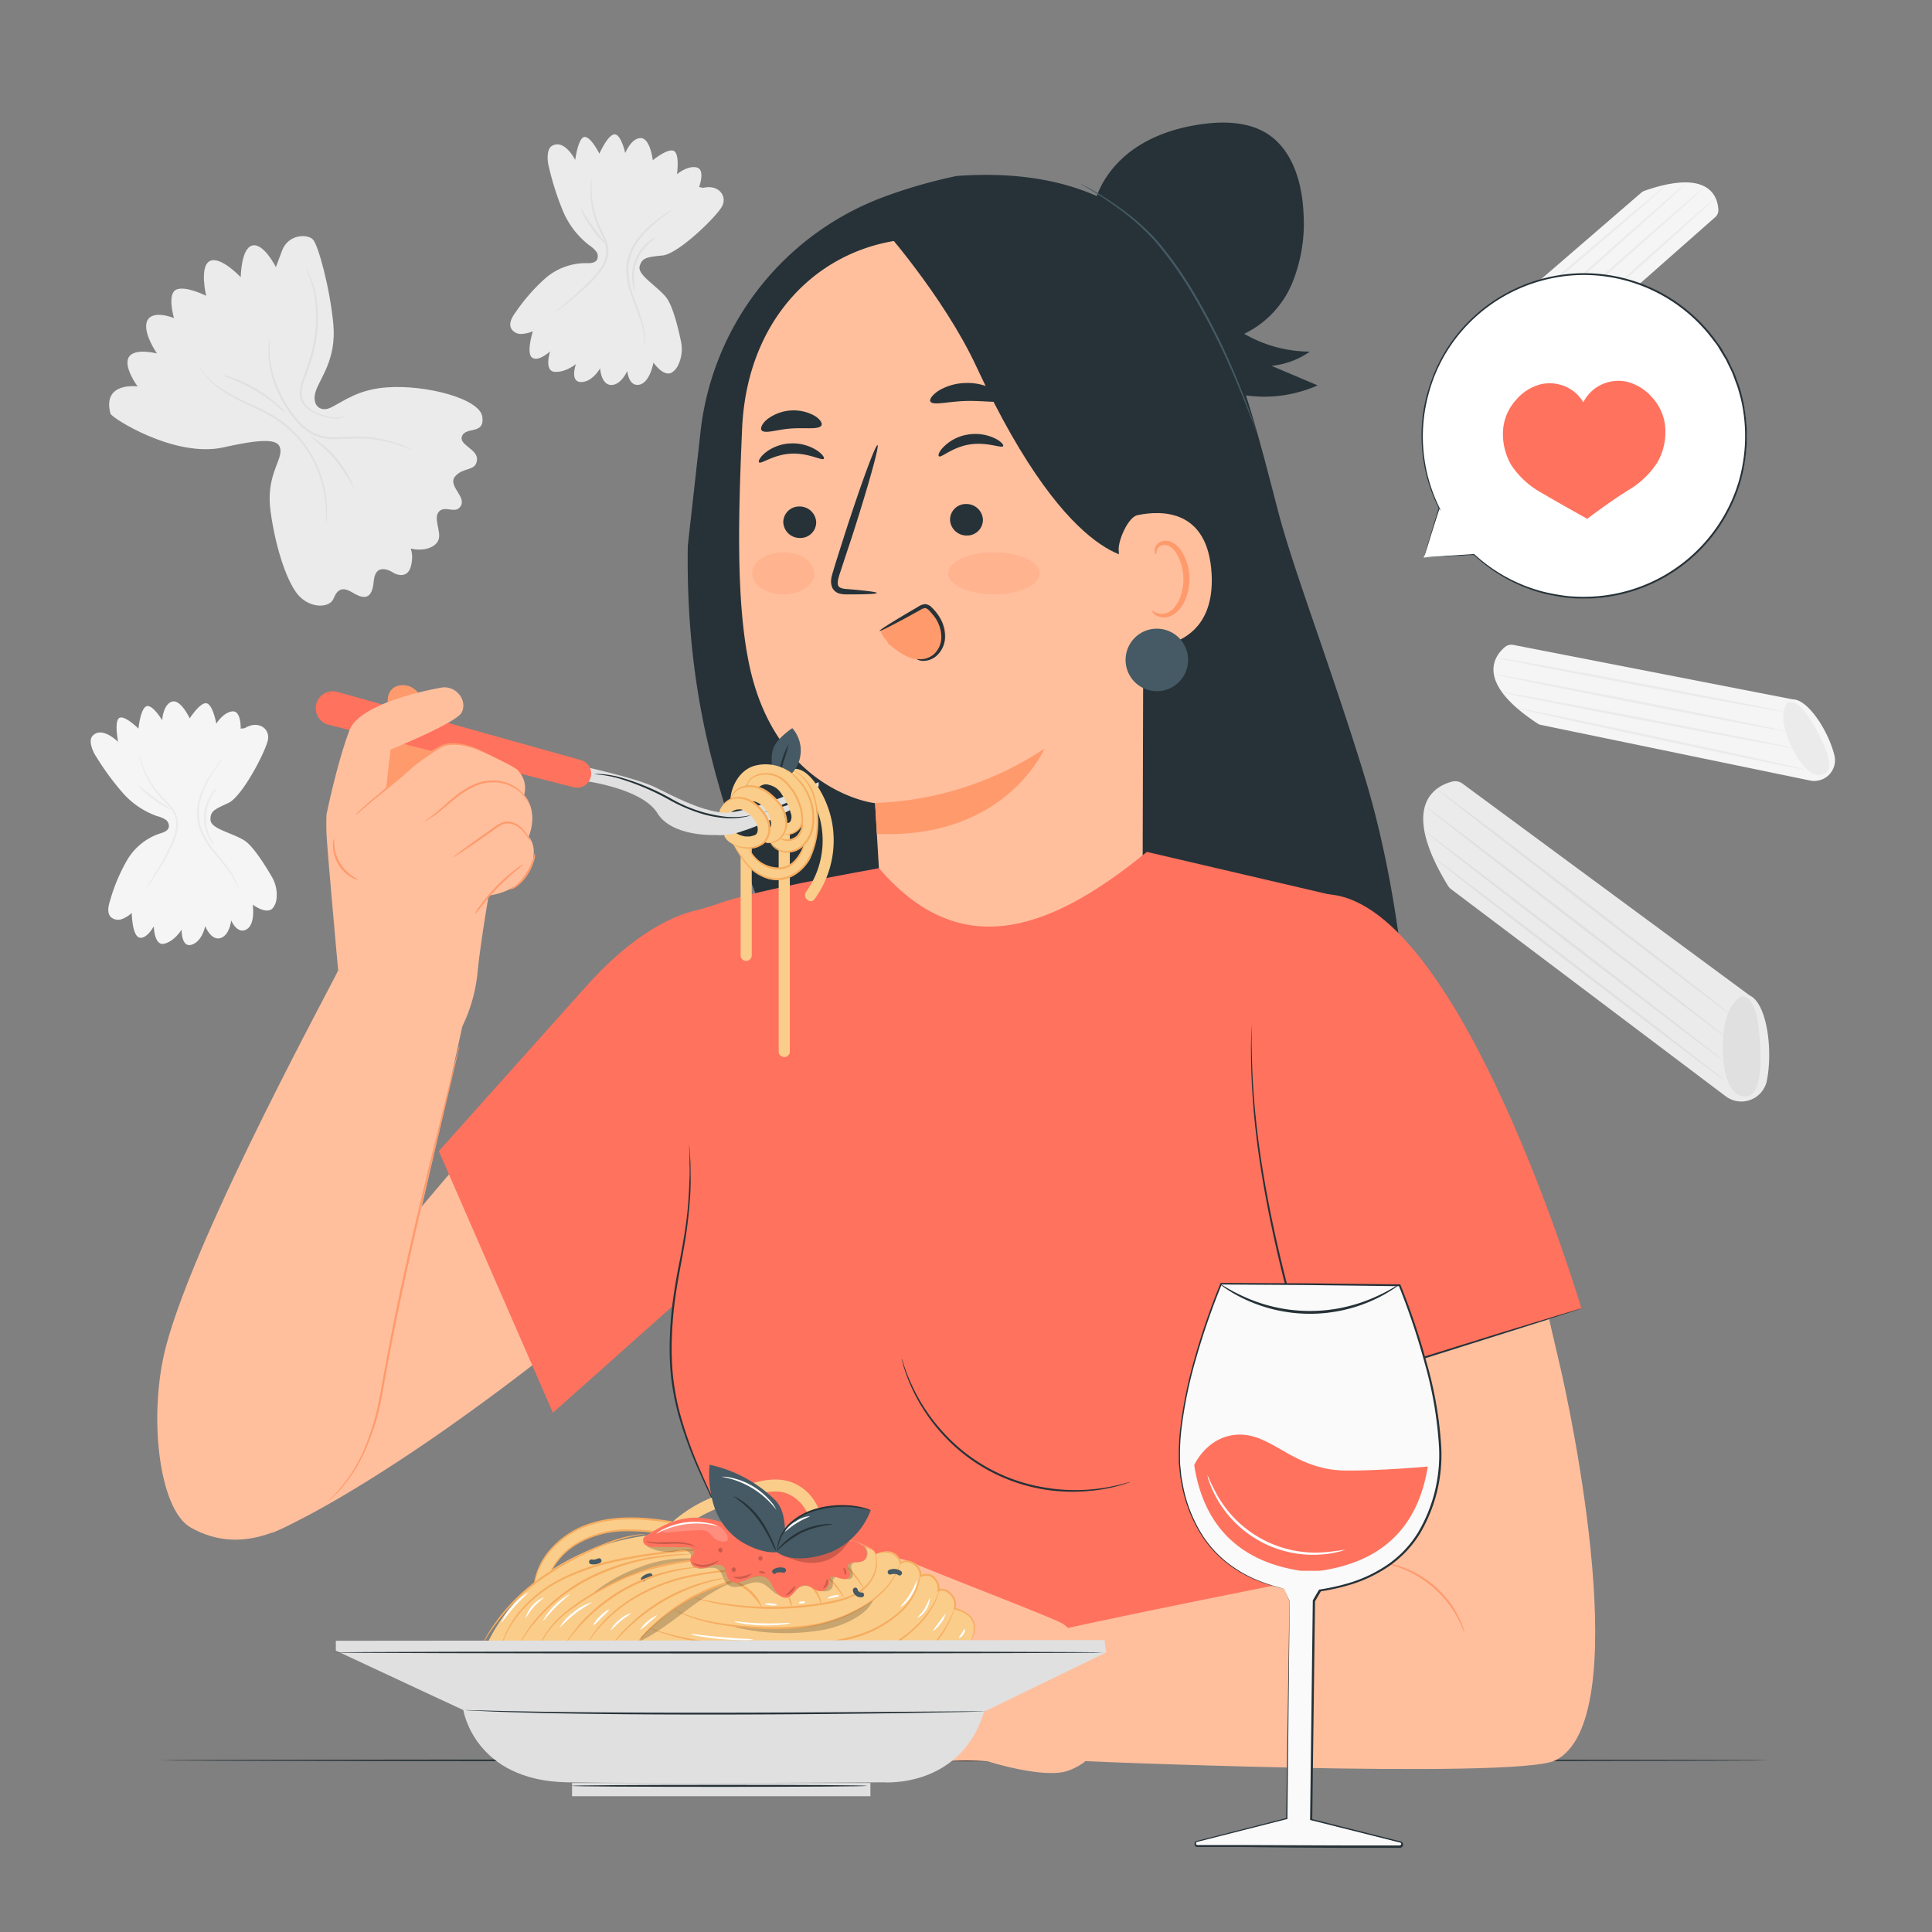 <svg xmlns="http://www.w3.org/2000/svg" viewBox="0 0 500 500"><rect x="0" y="0" width="500" height="500" fill="#808080" stroke="none"/><g id="freepik--background-complete--inject-87"><path d="M452.84,257.64l-74.31-54.82a3.24,3.24,0,0,0-2.73-.54c-4.12,1.07-13.93,5.89-1.07,26.95a3.35,3.35,0,0,0,.8.88l71.09,53.61a6.73,6.73,0,0,0,10.65-4.09C458.87,271.5,457.23,259.66,452.84,257.64Z" style="fill:#ebebeb"></path><path d="M454.91,264.24c.06.33,2.89,19.4-3.12,19.52s-6.47-11.49-5.53-17.87,4.29-8,4.29-8S453.62,256.94,454.91,264.24Z" style="fill:#e0e0e0"></path><path d="M447.76,262.48c-.11.14-17.16-12.78-38.08-28.85S371.89,204.41,372,204.27s17.16,12.77,38.08,28.85S447.86,262.34,447.76,262.48Z" style="fill:#e0e0e0"></path><path d="M446.94,268.66c-.1.14-17.66-13.17-39.21-29.72s-38.93-30.1-38.82-30.24,17.66,13.17,39.21,29.73S447.05,268.52,446.94,268.66Z" style="fill:#e0e0e0"></path><path d="M446.07,274.56c-.1.14-17.53-13.07-38.91-29.5s-38.64-29.86-38.53-30,17.53,13.06,38.92,29.5S446.18,274.42,446.07,274.56Z" style="fill:#e0e0e0"></path><path d="M446.65,279.86c-.11.14-17.18-12.75-38.13-28.79s-37.84-29.16-37.74-29.3,17.18,12.75,38.13,28.79S446.76,279.72,446.65,279.86Z" style="fill:#e0e0e0"></path><path d="M464,181l-72.36-14.1a2.59,2.59,0,0,0-2.16.55c-2.61,2.18-8,9,8.45,19.8a2.6,2.6,0,0,0,.88.36L468.45,202a5.37,5.37,0,0,0,6.28-6.59C473.1,189,467.87,181,464,181Z" style="fill:#f5f5f5"></path><path d="M467.76,185.08c.16.22,8.73,13,4.43,15.15s-8.6-6.07-10.11-11,.37-7.24.37-7.24S464.33,180.26,467.76,185.08Z" style="fill:#ebebeb"></path><path d="M461.62,184.19c0,.17-16.67-2.82-37.15-6.67s-37.08-7.13-37-7.31,16.66,2.82,37.15,6.68S461.65,184,461.62,184.19Z" style="fill:#ebebeb"></path><path d="M462.08,189.24c0,.17-16.93-3-37.74-7.07s-37.66-7.53-37.62-7.7,16.93,3,37.74,7.07S462.12,189.06,462.08,189.24Z" style="fill:#ebebeb"></path><path d="M464.92,193.75c0,.17-17.12-3-38.17-7s-38.09-7.44-38.06-7.61,17.13,2.95,38.18,7S465,193.58,464.92,193.75Z" style="fill:#ebebeb"></path><path d="M467.15,199.18c0,.17-16.77-3.25-37.37-7.65s-37.27-8.11-37.24-8.28,16.77,3.25,37.37,7.65S467.19,199,467.15,199.18Z" style="fill:#ebebeb"></path><path d="M393.12,101l50.78-44.8a2.39,2.39,0,0,0,.81-1.87c-.13-3.12-2.07-10.9-19.15-4.94a2.4,2.4,0,0,0-.76.44L375.38,92.5a4.93,4.93,0,0,0,1.29,8.26C382.25,103.17,391,103.83,393.12,101Z" style="fill:#f5f5f5"></path><path d="M388.06,101.46c-.24,0-14.35-.93-13.5-5.26s9.23-2.87,13.66-1.2,5.06,4.31,5.06,4.31S393.5,101.66,388.06,101.46Z" style="fill:#ebebeb"></path><path d="M392.16,97.48c-.11-.12,11.38-10.56,25.66-23.32s25.94-23,26.05-22.88S432.49,61.84,418.21,74.6,392.26,97.61,392.16,97.48Z" style="fill:#ebebeb"></path><path d="M388.22,95c-.11-.13,11.66-10.66,26.28-23.53s26.56-23.21,26.67-23.09S429.51,59,414.89,71.91,388.33,95.12,388.22,95Z" style="fill:#ebebeb"></path><path d="M383.34,94.53c-.1-.12,11.74-10.81,26.46-23.88s26.75-23.57,26.86-23.45S424.92,58,410.19,71.09,383.45,94.66,383.34,94.53Z" style="fill:#ebebeb"></path><path d="M378.14,93.12c-.1-.13,11.76-10.39,26.5-22.93s26.77-22.61,26.87-22.48S419.76,58.1,405,70.64,378.25,93.24,378.14,93.12Z" style="fill:#ebebeb"></path><path d="M28.6,107.07c.28,1.07,16.66,11.54,29.28,8.7s14.81-1.71,14.7,1.16-3.74,6.84-2.56,15.4c1.36,9.91,4.46,18.89,7.47,22s7.83,3.12,8.87.51,2.52-2.89,4.75-1.56,5.13,2.76,5.61-2.82,5.3-2.1,5.3-2.1,3.55,1.94,4.41-2.15c.76-3.59-.59-4.33.09-4.19,3.16.69,6.3-.31,7-2.42s-1.51-5.64.15-7.27,4.35.93,5.64-1.5-3.63-5.24-1.45-7.63,5.26-1.18,5.58-4.11-4.91-3.91-3.83-6.31,5.88-.24,5.21-4.93-14.56-8.33-24.69-7.6c-7.28.52-10.91,3.39-14.37,5.16-2.88,1.48-5.16-.58-4.07-4.07s5.45-8.28,4.57-17.54S82.4,63.53,81,62s-6.41-1.41-8,2.84L71.4,69.12s-3.17-6.31-6.1-5.59-3,8.21-3,8.21-5.23-5.59-8-4.18-.94,9-.94,9-5.34-2.72-7.76-1.6-.58,7.35-.58,7.35-5.47-2.25-6.89.65,2.49,8.52,2.49,8.52-5.77-1.54-7.28.94S35.6,100,35.6,100,26.35,98.73,28.6,107.07Z" style="fill:#ebebeb"></path><path d="M84.39,135.54a21,21,0,0,1,0-2.18,31.22,31.22,0,0,0-.55-5.91A29.83,29.83,0,0,0,81,119.2a29.41,29.41,0,0,0-6.59-8.4,30.93,30.93,0,0,0-4.54-3.2c-1.56-.9-3.14-1.65-4.64-2.36a55.29,55.29,0,0,1-7.83-4.19A19.54,19.54,0,0,1,53,97,14.42,14.42,0,0,1,52,95.64a2.76,2.76,0,0,1-.25-.51c.05,0,.43.66,1.32,1.74a20.56,20.56,0,0,0,4.47,3.86,58.9,58.9,0,0,0,7.82,4.06c1.51.7,3.1,1.45,4.69,2.35a31.15,31.15,0,0,1,4.63,3.26,29.66,29.66,0,0,1,9.54,17,28.07,28.07,0,0,1,.39,6c0,.71-.12,1.25-.16,1.62A2.18,2.18,0,0,1,84.39,135.54Z" style="fill:#e0e0e0"></path><path d="M107.05,116.63s-.71-.29-2-.79a35.7,35.7,0,0,0-5.61-1.68,33.6,33.6,0,0,0-8.63-.66,48.17,48.17,0,0,1-5.17.15,11.21,11.21,0,0,1-5.39-1.56,16.5,16.5,0,0,1-4.15-3.76,32.23,32.23,0,0,1-2.91-4.3A29.21,29.21,0,0,1,70,95.85a22.47,22.47,0,0,1-.5-5.88,13.64,13.64,0,0,1,.15-1.6,2.57,2.57,0,0,1,.11-.55c.06,0,0,.77,0,2.15a24.26,24.26,0,0,0,.66,5.8,29.73,29.73,0,0,0,3.21,8A32.23,32.23,0,0,0,76.51,108a15.91,15.91,0,0,0,4,3.63,10.76,10.76,0,0,0,5.14,1.5c1.76.1,3.48-.06,5.12-.12a32.19,32.19,0,0,1,8.73.78,31.46,31.46,0,0,1,5.61,1.85c.63.29,1.12.53,1.44.7A3.15,3.15,0,0,1,107.05,116.63Z" style="fill:#e0e0e0"></path><path d="M74.06,107a24.06,24.06,0,0,1-2.21-1.81,46.52,46.52,0,0,0-5.58-4,47.43,47.43,0,0,0-6.13-3.06,22.68,22.68,0,0,1-2.64-1.1,11.79,11.79,0,0,1,2.78.75,35.13,35.13,0,0,1,6.27,3,34.64,34.64,0,0,1,5.55,4.15A10.86,10.86,0,0,1,74.06,107Z" style="fill:#e0e0e0"></path><path d="M91.53,126.34a50.42,50.42,0,0,0-4.88-7.44,50.45,50.45,0,0,0-6.52-6.07,9.45,9.45,0,0,1,2.26,1.37,26.66,26.66,0,0,1,8.17,9.68A9.5,9.5,0,0,1,91.53,126.34Z" style="fill:#e0e0e0"></path><path d="M79.14,69.31a2.46,2.46,0,0,1,.26.42c.15.28.38.7.65,1.26a25.91,25.91,0,0,1,1.62,4.93,35,35,0,0,1-1,17c-.46,1.62-1,3.16-1.59,4.62a11.71,11.71,0,0,0-1,4.29,4.65,4.65,0,0,0,1.56,3.46,9.55,9.55,0,0,0,3,1.77,11.71,11.71,0,0,0,5,1,6.12,6.12,0,0,0,1.79-.51,1.59,1.59,0,0,1-.41.28,3.91,3.91,0,0,1-1.36.44,11.39,11.39,0,0,1-5.12-.89,10,10,0,0,1-3.15-1.8A5.74,5.74,0,0,1,78.08,104a5.33,5.33,0,0,1-.5-2.14,12.11,12.11,0,0,1,1-4.48c.57-1.47,1.11-3,1.57-4.58A36.12,36.12,0,0,0,81.3,76a29.94,29.94,0,0,0-1.45-4.93A15.08,15.08,0,0,1,79.14,69.31Z" style="fill:#e0e0e0"></path><path d="M142.89,37.73c-.93.52-1.13,1.8-1.16,2.9a9.43,9.43,0,0,0,.34,2.64,71.09,71.09,0,0,0,3.66,11.43,21.91,21.91,0,0,0,6.68,8.71A8.07,8.07,0,0,1,154.23,65a2.07,2.07,0,0,1,.25,2.26c-.62.94-2,.87-3.11.84A16,16,0,0,0,141,72.14a47.77,47.77,0,0,0-7.48,8.56c-.95,1.28-1.94,2.93-1.21,4.34a2.92,2.92,0,0,0,2.6,1.39,8.75,8.75,0,0,0,3-.7s-1.81,5.63-.19,6.82,4.64-1.61,4.64-1.61-1.62,5.08,1.18,5.29,5.51-2,5.51-2-1.66,4.64,1.33,4.64,4.93-3.56,4.93-3.56.22,4.21,2.81,4.32S162.34,96,162.34,96s.3,4.1,3.1,3.56,3.67-5.72,3.67-5.72,2.57,3.77,4.74,2.59a4.64,4.64,0,0,0,1.76-2.17,9.48,9.48,0,0,0,.62-5.92c-.68-3.31-2.12-9.31-3.88-11.45-2.48-3-7.45-5.78-6.8-8s1.84-2.35,5.94-2.78,13.82-9.93,15.33-12.63S186,47.65,182,48.62l-1.08-.22s1.73-4.53-.65-5.07-5.07,1.76-5.07,1.76.75-5.11-.76-6-5.5,2.37-5.5,2.37-.65-5.72-3.13-5.72-4,3.89-4,3.89-1.08-5-2.81-4.86-3.88,5-3.88,5-2.27-4.54-3.89-4.32-2.37,5.94-2.37,5.94S146.14,35.91,142.89,37.73Z" style="fill:#ebebeb"></path><path d="M173.85,54.33a10.08,10.08,0,0,1-1.22,1c-.8.62-2,1.5-3.35,2.68A23.83,23.83,0,0,0,165,62.66a13.11,13.11,0,0,0-2.41,7.16,21.2,21.2,0,0,0,1.59,7.5c.81,2.25,1.61,4.28,2.08,6a16.23,16.23,0,0,1,.67,4.27,8.63,8.63,0,0,1-.06,1.18,1.27,1.27,0,0,1-.06.4,12.33,12.33,0,0,1-.08-1.57,19,19,0,0,0-.82-4.17c-.51-1.74-1.34-3.73-2.18-6a21.21,21.21,0,0,1-1.67-7.68,13.43,13.43,0,0,1,2.55-7.42,22.89,22.89,0,0,1,4.4-4.66c1.42-1.16,2.63-2,3.47-2.57A8.14,8.14,0,0,1,173.85,54.33Z" style="fill:#e0e0e0"></path><path d="M164.47,75.5a5.73,5.73,0,0,1-.75-2.35A11.2,11.2,0,0,1,168,62.47a5.86,5.86,0,0,1,2.16-1.19c0,.08-.8.5-1.93,1.48a11.87,11.87,0,0,0-4.13,10.34C164.24,74.59,164.55,75.48,164.47,75.5Z" style="fill:#e0e0e0"></path><path d="M153.09,46.34a13.13,13.13,0,0,1,0,1.61,27.1,27.1,0,0,0,.28,4.34,24.11,24.11,0,0,0,1.8,6.16c.48,1.11,1.12,2.23,1.62,3.48a7.48,7.48,0,0,1,.6,4.16,9.24,9.24,0,0,1-1.72,3.83,24.59,24.59,0,0,1-2.53,2.93,60.42,60.42,0,0,1-4.82,4.39c-1.43,1.17-2.62,2.09-3.45,2.71a8.22,8.22,0,0,1-1.32.92,10.14,10.14,0,0,1,1.2-1.08L148.05,77c1.39-1.22,3-2.68,4.72-4.44a27.23,27.23,0,0,0,2.46-2.89A9.07,9.07,0,0,0,156.85,66a7.18,7.18,0,0,0-.56-3.89c-.48-1.21-1.11-2.34-1.59-3.48a23.2,23.2,0,0,1-1.72-6.3,22.07,22.07,0,0,1-.12-4.4c0-.52.09-.92.14-1.19A1.19,1.19,0,0,1,153.09,46.34Z" style="fill:#e0e0e0"></path><path d="M156.73,63.16A18.86,18.86,0,0,1,153,58.9a18.61,18.61,0,0,1-2.78-5c.13-.07,1.39,2.13,3.21,4.66S156.85,63.06,156.73,63.16Z" style="fill:#e0e0e0"></path><path d="M23.94,190.46c-.7.77-.49,2-.18,3a9.33,9.33,0,0,0,1.12,2.34,70.66,70.66,0,0,0,6.89,9.4,21.32,21.32,0,0,0,8.85,6,7.85,7.85,0,0,1,2.16.88,2,2,0,0,1,.91,2c-.27,1.06-1.56,1.41-2.6,1.73a15.61,15.61,0,0,0-8.32,7A46.13,46.13,0,0,0,28.51,233c-.48,1.47-.88,3.29.22,4.37a2.85,2.85,0,0,0,2.83.49,8.32,8.32,0,0,0,2.54-1.58s.07,5.75,1.93,6.35,3.78-2.91,3.78-2.91.07,5.17,2.72,4.51S47,240.6,47,240.6s-.11,4.79,2.65,3.87,3.45-4.8,3.45-4.8,1.49,3.81,3.92,3.11,2.81-4.59,2.81-4.59,1.53,3.7,3.95,2.34,1.62-6.41,1.62-6.41,3.54,2.69,5.17.93a4.52,4.52,0,0,0,1-2.54,9.17,9.17,0,0,0-1.25-5.65c-1.65-2.84-4.82-7.93-7.1-9.36-3.22-2-8.64-3-8.74-5.29s1-2.73,4.62-4.4,9.68-13.4,10.24-16.36-2.59-5.11-6-3l-1.06.13s.19-4.71-2.16-4.47-4.14,3.18-4.14,3.18-.87-4.94-2.53-5.27-4.35,3.89-4.35,3.89-2.36-5.08-4.64-4.31-2.49,4.81-2.49,4.81-2.52-4.25-4.08-3.62-2.06,5.78-2.06,5.78-3.48-3.48-4.91-2.79-.36,6.21-.36,6.21S26.37,187.79,23.94,190.46Z" style="fill:#f5f5f5"></path><path d="M57.58,196.23a8.37,8.37,0,0,1-.82,1.3c-.54.82-1.36,2-2.26,3.5a23.62,23.62,0,0,0-2.48,5.6A12.77,12.77,0,0,0,52,214a20.69,20.69,0,0,0,3.78,6.43c1.44,1.82,2.8,3.44,3.78,4.92a16.1,16.1,0,0,1,1.93,3.74,8.33,8.33,0,0,1,.3,1.1,1.62,1.62,0,0,1,.07.39,20.4,20.4,0,0,0-2.61-5c-1-1.43-2.37-3-3.85-4.83a20.78,20.78,0,0,1-3.9-6.57,13.06,13.06,0,0,1,.06-7.62,22.28,22.28,0,0,1,2.63-5.66c1-1.5,1.81-2.65,2.41-3.43A8.34,8.34,0,0,1,57.58,196.23Z" style="fill:#ebebeb"></path><path d="M55.45,218.63A5.53,5.53,0,0,1,54,216.69a10.91,10.91,0,0,1,.65-11.15,5.8,5.8,0,0,1,1.63-1.77c.07.06-.58.72-1.32,2a11.57,11.57,0,0,0-.62,10.8C55,217.86,55.52,218.58,55.45,218.63Z" style="fill:#ebebeb"></path><path d="M36,195.26a14.27,14.27,0,0,1,.47,1.49,24.46,24.46,0,0,0,1.6,3.91,23.06,23.06,0,0,0,3.55,5.12c.78.88,1.71,1.71,2.57,2.72A7.24,7.24,0,0,1,46,212.15a9.15,9.15,0,0,1-.4,4.06,25.77,25.77,0,0,1-1.43,3.48,61.78,61.78,0,0,1-3.1,5.53c-1,1.52-1.77,2.73-2.34,3.55A9.4,9.4,0,0,1,37.8,230a9.37,9.37,0,0,1,.77-1.37l2.2-3.64c.91-1.54,2-3.4,3-5.54a24.41,24.41,0,0,0,1.38-3.42,8.83,8.83,0,0,0,.38-3.83,6.91,6.91,0,0,0-1.71-3.41c-.82-1-1.74-1.81-2.54-2.71a22.45,22.45,0,0,1-3.52-5.29,21.15,21.15,0,0,1-1.47-4c-.11-.49-.2-.87-.23-1.13S36,195.26,36,195.26Z" style="fill:#ebebeb"></path><path d="M44.52,209.64a18,18,0,0,1-4.8-2.75,18.21,18.21,0,0,1-4.09-3.73c.11-.11,1.95,1.53,4.4,3.31S44.6,209.51,44.52,209.64Z" style="fill:#ebebeb"></path></g><g id="freepik--Table--inject-87"><path d="M458.06,455.57c0,.14-93.31.26-208.38.26s-208.39-.12-208.39-.26,93.29-.26,208.39-.26S458.06,455.42,458.06,455.57Z" style="fill:#263238"></path></g><g id="freepik--speech-bubble--inject-87"><path d="M368.42,144.33l13-.76a42,42,0,1,0-9-12.06v0Z" style="fill:#fff"></path><path d="M368.42,144.33l.24-.81c.17-.57.42-1.38.74-2.45l2.93-9.61.06-.18.13.14v0l-.17.12a41.93,41.93,0,0,1-4.44-20.13,41.31,41.31,0,0,1,.72-6.48,45.94,45.94,0,0,1,1.91-6.72,41.55,41.55,0,0,1,7.75-13.09,42.28,42.28,0,0,1,30.92-14.41,42.21,42.21,0,0,1,34.37,16.74c.51.71,1,1.39,1.53,2.1s.89,1.48,1.33,2.22l.67,1.11.55,1.15c.37.78.74,1.55,1.1,2.32s.6,1.59.9,2.38a20.56,20.56,0,0,1,.79,2.41,36.4,36.4,0,0,1,1.09,4.9,42.88,42.88,0,0,1-1.3,19.28,42.16,42.16,0,0,1-37.42,29.49,45.33,45.33,0,0,1-7-.09,53.86,53.86,0,0,1-6.42-1.15,41.92,41.92,0,0,1-18-9.94l.08,0-9.73.51-2.47.12-.83,0,.87-.07,2.5-.17,9.65-.63h.05l0,0a41.75,41.75,0,0,0,18,9.77,55.28,55.28,0,0,0,6.38,1.13,45.75,45.75,0,0,0,6.94.06,41.79,41.79,0,0,0,28.06-13.65,42,42,0,0,0,8.93-15.61,42.45,42.45,0,0,0,1.27-19A37.09,37.09,0,0,0,450,101.3a20.11,20.11,0,0,0-.79-2.38c-.29-.78-.55-1.58-.88-2.36s-.72-1.52-1.09-2.28l-.55-1.15L446,92c-.43-.73-.87-1.46-1.31-2.19s-1-1.38-1.51-2.07a41.79,41.79,0,0,0-34-16.57,41.88,41.88,0,0,0-30.61,14.21,41.15,41.15,0,0,0-7.71,12.94A46.55,46.55,0,0,0,369,105a41.61,41.61,0,0,0,3.56,26.44l.34.71-.52-.59h0l.18,0c-1.33,4.14-2.35,7.33-3,9.49l-.79,2.46C368.53,144,368.42,144.33,368.42,144.33Z" style="fill:#263238"></path><path d="M430.86,109.69a12.94,12.94,0,0,0-3.44-7,12.53,12.53,0,0,0-6.59-3.94,10.3,10.3,0,0,0-7.88,1.66,10.17,10.17,0,0,0-3.19,3.7,10.09,10.09,0,0,0-3.05-3.22,10.28,10.28,0,0,0-7.93-1.45,12.53,12.53,0,0,0-6.48,4.11,13,13,0,0,0-3.25,7.13,15.85,15.85,0,0,0,2.1,9.74,22.47,22.47,0,0,0,7.83,7.14c5.1,3,11.81,6.71,11.81,6.71s5.57-4.28,10.58-7.39a22.46,22.46,0,0,0,7.65-7.36A15.9,15.9,0,0,0,430.86,109.69Z" style="fill:#FF725E"></path></g><g id="freepik--Character--inject-87"><path d="M353.09,200.75c-8.66-28.23-18.26-53-22.2-68-11.11-42.35-21.37-91.64-83.3-87.21a131,131,0,0,0-18.2,5.18,73.5,73.5,0,0,0-48.08,60.9L178,141.24c-.64,43.42,10,70.53,22.06,101.89.05.12,0-.07,0,0l134.3,16.57h29.53S362,229.78,353.09,200.75Z" style="fill:#263238"></path><path d="M239.35,61.71l3.87-3.7,41.87,16.88a11.69,11.69,0,0,1,11,11.31l-.37,136.42c.05,9.25-1.8,17.26-7.38,24.63L282.49,255c-13.4,17.7-41,16.24-51.6-3.26a15.16,15.16,0,0,1-1.48-3.53,29,29,0,0,1-.62-3c-1.25-11-1.32-20.49-1.32-20.49-.74-12.05-1-17-1-16.88s-25.65-2.95-32.58-35.87c-3.45-16.37-2.8-38.89-1.83-61.06C193.41,80.21,214.69,61.68,239.35,61.71Z" style="fill:#ffbf9d"></path><path d="M245.87,134.5a4.26,4.26,0,0,0,4.32,4.09,4.07,4.07,0,0,0,4.19-4.06,4.26,4.26,0,0,0-4.31-4.09A4.08,4.08,0,0,0,245.87,134.5Z" style="fill:#263238"></path><path d="M202.71,135.14a4.26,4.26,0,0,0,4.32,4.09,4.08,4.08,0,0,0,4.2-4.06,4.27,4.27,0,0,0-4.32-4.09A4.09,4.09,0,0,0,202.71,135.14Z" style="fill:#263238"></path><path d="M196.45,119.65c.56.53,3.66-2,8.24-2.24s8.05,1.91,8.52,1.32c.23-.26-.36-1.23-1.87-2.22a11.71,11.71,0,0,0-6.86-1.75,11.2,11.2,0,0,0-6.52,2.48C196.61,118.39,196.18,119.42,196.45,119.65Z" style="fill:#263238"></path><path d="M243,118.09c.61.47,3.44-2.38,8-3.07s8.2,1.07,8.61.44c.2-.29-.48-1.2-2.1-2a11.71,11.71,0,0,0-7-1,11.33,11.33,0,0,0-6.24,3.13C243,116.82,242.69,117.89,243,118.09Z" style="fill:#263238"></path><path d="M226.93,153.46c0-.26-2.87-.61-7.51-1-1.17-.06-2.29-.24-2.53-1s.11-2.11.61-3.5q1.42-4.34,3-9.08c4.16-12.92,7.12-23.52,6.6-23.68s-4.33,10.18-8.49,23.09c-1,3.19-2,6.22-2.87,9.13-.37,1.35-1.06,2.89-.37,4.62a2.92,2.92,0,0,0,2,1.61,8.23,8.23,0,0,0,2,.18C224,153.84,226.92,153.72,226.93,153.46Z" style="fill:#263238"></path><path d="M226.48,207.81a84.52,84.52,0,0,0,43.84-14.08s-10,23.53-43.38,22.08Z" style="fill:#ff9a6c"></path><path d="M240.77,103.88c.59,1.18,4.54,0,9.38-.11s8.9.77,9.36-.43c.2-.57-.65-1.63-2.38-2.58a14.46,14.46,0,0,0-7.23-1.64,14.08,14.08,0,0,0-7,2C241.24,102.22,240.51,103.33,240.77,103.88Z" style="fill:#263238"></path><path d="M197.11,111.37c.86,1,4-.24,7.75-.48s7,.34,7.73-.78c.29-.55-.27-1.56-1.72-2.48a11.27,11.27,0,0,0-12.47,1C197.12,109.78,196.73,110.88,197.11,111.37Z" style="fill:#263238"></path><path d="M295.29,144.42s-17.62,4.26-42.63-49.6c-8.52-18.33-25-36.81-25-36.81l15.51-2.23s46.25,13,47,13.61,11.67,23.92,11.67,23.92Z" style="fill:#263238"></path><path d="M289.51,142.26c-.11-2.47,2.45-8.44,4.87-8.94,6.47-1.34,18.24-1.41,19.18,15.14,1.28,22.61-21.69,19.24-21.77,18.59S289.92,150.8,289.51,142.26Z" style="fill:#ffbf9d"></path><path d="M298.22,158.09c.09-.08.41.25,1.09.52a4,4,0,0,0,2.95-.11c2.34-1,4.13-4.92,4-9a13.07,13.07,0,0,0-1.42-5.58c-.78-1.61-1.92-2.71-3.14-2.85a2,2,0,0,0-2.26,1.21c-.27.65-.1,1.09-.22,1.14s-.5-.35-.37-1.3a2.54,2.54,0,0,1,.81-1.47,3,3,0,0,1,2.14-.7c1.75,0,3.41,1.54,4.32,3.28a13.42,13.42,0,0,1,1.72,6.22c.11,4.57-2,9-5.19,10.1a4.23,4.23,0,0,1-3.64-.4C298.29,158.64,298.14,158.14,298.22,158.09Z" style="fill:#ff9a6c"></path><path d="M307.48,170.79a8.09,8.09,0,1,1-8.09-8.09A8.09,8.09,0,0,1,307.48,170.79Z" style="fill:#455a64"></path><g style="opacity:0.31"><path d="M269.1,148.38c0,3-5.31,5.45-11.86,5.45s-11.86-2.44-11.86-5.45,5.31-5.45,11.86-5.45S269.1,145.37,269.1,148.38Z" style="fill:#ff9772"></path></g><g style="opacity:0.31"><path d="M210.77,148.38c0,3-3.61,5.45-8.06,5.45s-8.05-2.44-8.05-5.45,3.6-5.45,8.05-5.45S210.77,145.37,210.77,148.38Z" style="fill:#ff9772"></path></g><path d="M329.06,94.68A21,21,0,0,0,339,91,34.22,34.22,0,0,1,322,86.39a25.38,25.38,0,0,0,12.44-13.18,40.8,40.8,0,0,0,2.9-18.15c-.36-7.8-2.82-16.28-9.41-20.48-4.77-3-10.81-3.23-16.42-2.51-6.49.84-12.94,2.84-18.27,6.65s-9.44,9.55-10.43,16L310,98a34,34,0,0,0,31,1.73Z" style="fill:#263238"></path><path d="M325.16,111.68a5.36,5.36,0,0,1-.33-.75l-.84-2.2c-.74-1.9-1.79-4.66-3.2-8a185.28,185.28,0,0,0-12.67-25.47A100.69,100.69,0,0,0,299,62.51,61.35,61.35,0,0,0,289.54,54c-2.94-2.15-5.44-3.72-7.17-4.79l-2-1.22a4.44,4.44,0,0,1-.69-.45,5.34,5.34,0,0,1,.74.36c.48.25,1.17.63,2.06,1.14,1.77,1,4.31,2.54,7.29,4.67a59.81,59.81,0,0,1,9.63,8.5A97.31,97.31,0,0,1,308.56,75a172.16,172.16,0,0,1,12.57,25.61c1.37,3.39,2.36,6.17,3.05,8.09.31.94.57,1.68.75,2.23A4.05,4.05,0,0,1,325.16,111.68Z" style="fill:#455a64"></path><path d="M243.62,160.58c-1.32-1.93-1.91-4.14-4.14-3.74-2.71.49-7.87,4.15-11.32,6.11-.68.91,1.22,2.57,1.55,3.23s.08.34.63.78c2,1.59,4.08,3.17,6.56,3.63a6.69,6.69,0,0,0,6.92-2.94A6.84,6.84,0,0,0,243.62,160.58Z" style="fill:#ff9a6c"></path><path d="M237.34,170.6c0-.09.49.05,1.3,0a5.32,5.32,0,0,0,3.07-1.31,5.94,5.94,0,0,0,1.9-4.44,9,9,0,0,0-2.11-5.67c-.68-.81-1.51-1.87-2.15-1.81a3.28,3.28,0,0,0-1.25.53l-1.35.74c-1.76,1-3.35,1.83-4.69,2.54-2.69,1.42-4.38,2.23-4.45,2.11s1.49-1.17,4.08-2.75c1.3-.79,2.85-1.72,4.58-2.73l1.33-.78a3.93,3.93,0,0,1,1.7-.68,2.48,2.48,0,0,1,1.83.86,15.22,15.22,0,0,1,1.19,1.33,9.76,9.76,0,0,1,2.25,6.35,6.58,6.58,0,0,1-2.39,5,5.3,5.3,0,0,1-3.54,1.15C237.75,170.93,237.32,170.65,237.34,170.6Z" style="fill:#263238"></path><path d="M87.51,251.12c-.44,1.52-36.33,66.81-44.43,96.85-4.87,18-2,42.57,6.19,47.3,14.31,8.24,28.39-1.2,37.47-8.95s33.52-123.58,33.52-123.58Z" style="fill:#ffbf9d"></path><path d="M175.72,252.08a52.15,52.15,0,0,0-20.22,9c-9.57,7.17-47.65,52.73-47.65,52.73L85.6,327.09,70.46,396.67s15.16-5.89,45.93-27.55a625.18,625.18,0,0,0,49.42-38.78Z" style="fill:#ffbf9d"></path><path d="M118.86,270.67a1.47,1.47,0,0,1,0,.32c0,.24-.12.54-.2.92-.19.84-.46,2-.81,3.53-.73,3.1-1.79,7.51-3.08,13-2.62,10.93-6.34,26-10,42.76-1.83,8.38-3.44,16.39-4.78,23.7-.67,3.65-1.22,7.15-2,10.37A59.89,59.89,0,0,1,95.09,374a40.11,40.11,0,0,1-6.9,11.37c-.51.6-1,1.08-1.44,1.52a13.52,13.52,0,0,1-1.12,1l-.72.62-.25.19a2.08,2.08,0,0,1,.22-.23l.68-.65c.3-.28.67-.63,1.08-1.08s.91-.93,1.39-1.55a40.54,40.54,0,0,0,6.72-11.37,61.14,61.14,0,0,0,2.74-8.73c.78-3.21,1.32-6.69,2-10.36,1.32-7.31,2.91-15.33,4.74-23.72,3.67-16.76,7.44-31.83,10.15-42.74,1.36-5.43,2.47-9.83,3.24-12.91.39-1.5.69-2.68.91-3.51l.24-.91A1.43,1.43,0,0,1,118.86,270.67Z" style="fill:#ff9a6c"></path><path d="M184.39,234.63l-10.47,96.09L191.25,416l-11,39.61H367.84l-25-46.82s2.86-43.14,3.93-57.7c2.57-35,2.46-118.39,2.46-118.39L296.8,220.47c-27,22.14-49.3,27.51-69.33,4.22C227.47,224.69,189.05,231.47,184.39,234.63Z" style="fill:#FF725E"></path><path d="M113.56,297.91l29.53,67.7,39.18-34.89,6.23-97.63-7.21,2.23c-9.28,1.86-19.69,8.8-29.69,20.06Z" style="fill:#FF725E"></path><path d="M187.31,394.2c-6.71-14.65-13.41-27.23-13.69-43.34-.38-21.64,6.35-29.58,4.79-54.53" style="fill:#FF725E"></path><path d="M178.41,296.33a1.11,1.11,0,0,1,0,.26c0,.2,0,.45.06.76,0,.71.1,1.69.18,2.93s.06,2.84.09,4.65-.06,3.88-.24,6.16-.43,4.76-.8,7.42-.88,5.48-1.43,8.44-1.13,6.07-1.56,9.31a98.05,98.05,0,0,0-.84,10.08,72.92,72.92,0,0,0,.33,10.1,66.52,66.52,0,0,0,1.74,9.25,107.23,107.23,0,0,0,5.36,15c1.81,4.18,3.36,7.52,4.4,9.85.51,1.13.9,2,1.19,2.68l.3.7a1,1,0,0,1,.08.25s-.05-.07-.13-.22-.21-.41-.34-.69l-1.28-2.64c-1.1-2.3-2.7-5.62-4.56-9.78a104.58,104.58,0,0,1-5.49-15.06,66.78,66.78,0,0,1-1.78-9.31,72.61,72.61,0,0,1-.34-10.18,93.83,93.83,0,0,1,.86-10.13c.44-3.26,1-6.37,1.59-9.33s1.07-5.77,1.48-8.41.69-5.12.85-7.39.24-4.33.32-6.13,0-3.37,0-4.64-.06-2.22-.08-2.93c0-.31,0-.56,0-.77A.76.76,0,0,1,178.41,296.33Z" style="fill:#263238"></path><path d="M292.52,383.53a4,4,0,0,1-.72.27c-.48.15-1.17.43-2.1.66a42.65,42.65,0,0,1-7.95,1.41A45.42,45.42,0,0,1,244.3,371.6a46.53,46.53,0,0,1-7-9.73,43.37,43.37,0,0,1-3.18-7.43c-.32-.9-.46-1.63-.6-2.12a3.76,3.76,0,0,1-.17-.74,3.64,3.64,0,0,1,.27.72c.17.47.35,1.19.69,2.07a47.88,47.88,0,0,0,10.34,16.9,45.14,45.14,0,0,0,25.21,13.61,47.62,47.62,0,0,0,19.79-.62c.93-.2,1.63-.44,2.12-.56A6.68,6.68,0,0,1,292.52,383.53Z" style="fill:#263238"></path><path d="M409.27,338.62s-30.88-104-65-107.12c-43.22-4-1.43,127.92-1.43,127.92Z" style="fill:#FF725E"></path><path d="M409.27,338.62l-.34.13-1,.34-3.87,1.25-14.37,4.58-48.63,15.32-.24.08-.08-.25c-1.28-3.92-2.6-8-3.86-12.26-6.76-22.32-10.8-43.14-12.24-58.37-.74-7.6-.89-13.79-.89-18.07,0-2.13.1-3.79.13-4.91l.06-1.28c0-.29,0-.44,0-.44a2.12,2.12,0,0,1,0,.44v1.28c0,1.12-.06,2.78,0,4.91.07,4.27.27,10.45,1.06,18,1.52,15.18,5.61,35.95,12.37,58.25,1.25,4.22,2.57,8.33,3.85,12.25l-.32-.16,48.67-15.15L404,340.17l3.89-1.18,1-.29Z" style="fill:#263238"></path><path d="M345.05,359.05l13.72,45.55S296.58,416.69,273.39,422s-24.08,25.93-24.08,25.93L275,455.57s117.44,5.07,127.55,0c20.63-10.35,4.49-88.38.73-104-1.27-5.29-2.35-10.14-2.35-10.14Z" style="fill:#ffbf9d"></path><path d="M379,422.51c-.1,0-.56-1.51-1.77-3.8a27.64,27.64,0,0,0-2.46-3.81,30.57,30.57,0,0,0-3.78-4,30.25,30.25,0,0,0-4.52-3.21,26.53,26.53,0,0,0-4.1-1.92c-2.43-.89-4-1.15-4-1.25a4.93,4.93,0,0,1,1.13.13,12,12,0,0,1,1.3.28,15.86,15.86,0,0,1,1.7.49,25.08,25.08,0,0,1,4.22,1.85,28.65,28.65,0,0,1,4.62,3.24,29.14,29.14,0,0,1,3.83,4.14,25.23,25.23,0,0,1,2.39,3.93,15.13,15.13,0,0,1,.72,1.62,9.82,9.82,0,0,1,.45,1.25A5.31,5.31,0,0,1,379,422.51Z" style="fill:#ff9a6c"></path><path d="M201.64,429.72l6.9-3.26L206,429.61s-3.34,3.54-2.31,7.45,8.2,4.75,8.2,4.75a11.21,11.21,0,0,0,2.06,7.7c2.51,3.35,12.09.9,12.09.9l-1.32,2.86c-1.62,3.06,2.29,6.84,4.1,7.3s8.84-1.52,12-3.6,14.82-1.14,14.82-1.14,14.58,4.65,20.78,2.43,8-6.74,8-6.74-1-27.29-10-31.63c-4.55-2.21-31.06-12.37-39-15.75a11.22,11.22,0,0,0-8.37-.18c-8.57,3.24-24.14,9.72-28,12.69,0,0-6.81,4.28-5.45,8.36C194.39,427.36,196.57,430.73,201.64,429.72Z" style="fill:#ffbf9d"></path><path d="M221.71,417.27c.11.15-3,2.56-6.9,5.38s-7.19,5-7.29,4.85,3-2.56,6.9-5.38S221.61,417.12,221.71,417.27Z" style="fill:#ff9a6c"></path><path d="M228.74,432.35c.08.18-3.89,1.93-8.52,4.58s-8.25,5.06-8.37,4.88a11.79,11.79,0,0,1,2.24-1.76c1.44-1,3.47-2.36,5.8-3.7a59.66,59.66,0,0,1,6.16-3.06A11.1,11.1,0,0,1,228.74,432.35Z" style="fill:#ff9a6c"></path><path d="M238.58,443.34c.09.16-2.85,2-6.56,4s-6.8,3.62-6.89,3.46,2.85-2,6.56-4S238.49,443.18,238.58,443.34Z" style="fill:#ff9a6c"></path><path d="M97.06,208.63c2.16-8.08,4.33-16.38,3.44-24.69-.18-1.75-.46-3.69.55-5.13,1.18-1.67,3.72-1.88,5.52-.92a9.54,9.54,0,0,1,3.83,4.64,24.9,24.9,0,0,1-.55,21.64" style="fill:#ff9a6c"></path><path d="M201.52,215.36V272a1.45,1.45,0,1,0,2.89,0V215.36a1.45,1.45,0,1,0-2.89,0Z" style="fill:#facd8a"></path><path d="M149.94,198.15s14.44,3.07,19.58,5.58,11.36,5.87,17.35,6.58,25-7.89,25-7.89v1.07l-7.54,3.95-6.82,2.92,8.5-2.68-.36,1.32s-9.57,5.38-15.43,6.58-16.51.71-20.1-5.15-16.58-8.25-21.47-8.65Z" style="fill:#e0e0e0"></path><path d="M205.2,202.15c1.82-1.37,4.25,3.28,4.9,4.47a22.68,22.68,0,0,1-1.49,24.19c-1.07,1.5,1.12,3.37,2.21,1.86a25.81,25.81,0,0,0,4.45-20.17,26.21,26.21,0,0,0-3.78-9.14c-1.64-2.48-4.76-6-8-3.57-1.48,1.12.18,3.49,1.66,2.36Z" style="fill:#facd8a"></path><path d="M200.73,202.72c-.95-1.63-1.08-5.25-1-7.14a6.84,6.84,0,0,1,1.81-4.13,20,20,0,0,1,3.51-3,8.75,8.75,0,0,1-4.3,14.24" style="fill:#455a64"></path><path d="M204.1,192.55a36.24,36.24,0,0,1-1.32,4.58,36,36,0,0,1-1.42,4.56,24.39,24.39,0,0,1,2.74-9.14Z" style="fill:#263238"></path><path d="M191.94,207.26a7.26,7.26,0,0,1,3.26-5.94c2.21-1.3,5.41-.63,7.43.69a11.62,11.62,0,0,1,4.23,5.88c.88,2.49,1.46,5.58-.18,7.9a3.59,3.59,0,0,1-2.91,1.66,2.58,2.58,0,0,1-2.44-1.66c-.55-1.77-3.33-1-2.78.77a5.65,5.65,0,0,0,8,3.07c3.46-1.78,4.37-6,3.82-9.5a16.31,16.31,0,0,0-4.8-9.43,11,11,0,0,0-10.46-2.47c-3.72,1.15-6,5.32-6.1,9,0,1.86,2.85,1.86,2.89,0Z" style="fill:#facd8a"></path><path d="M196.16,203.89c0,.15,0,.14,0,0,0,.11,0,.12,0,0h0a2.34,2.34,0,0,1,.23-.22,5,5,0,0,1,.73-.41,2.27,2.27,0,0,1,1.53-.23,6.47,6.47,0,0,1,2.07.81,5.25,5.25,0,0,1,1.54,1.64,16.81,16.81,0,0,1,2.42,5.05,2.53,2.53,0,0,1-.16,2.12,1.65,1.65,0,0,1-.5.33.6.6,0,0,1-.23,0,1.48,1.48,0,0,0-2,.52,1.44,1.44,0,0,0,.51,2,3.71,3.71,0,0,0,4.93-1.81c1-2.15.11-4.54-.79-6.55a14.72,14.72,0,0,0-3.38-5.11,7.77,7.77,0,0,0-5.29-1.9c-2,.18-4.43,1.59-4.56,3.78a1.45,1.45,0,0,0,1.44,1.44,1.47,1.47,0,0,0,1.44-1.44Z" style="fill:#facd8a"></path><path d="M192.92,207.6l.29-.13c-.19.08-.22.09-.09.05s.35-.12.53-.15.54,0,.11,0c.16,0,.31,0,.47,0l.64,0c-.35,0-.06,0,.11,0a6.16,6.16,0,0,1,.93.27c-.43-.15.18.09.27.14s.28.16.41.24l.39.27c-.34-.25,0,0,.11.1a8.34,8.34,0,0,1,.77.8c0,.05.32.46.09.11l.32.45c.18.3.36.6.51.91.08.14.14.28.21.43s.09.19,0,0l.09.22a10.11,10.11,0,0,1,.35,1.06c0,.17.09.35.13.53s.05.24,0,0c0,.09,0,.18,0,.27a4.42,4.42,0,0,1,0,.63c0-.35-.06.08-.08.19.09-.37,0,0-.06.08-.14.32.24-.22-.09.11s.21-.1-.11.08.35,0,0,0,.38,0,0,0c-.22,0-.18,0,.11,0a1.21,1.21,0,0,1-.25-.08,1.93,1.93,0,0,0-2.37,1.34A2,2,0,0,0,198,218a4.14,4.14,0,0,0,4.71-1.88c1-1.57.8-3.68.21-5.37-1-3.08-3.13-5.86-6.32-6.9a7.44,7.44,0,0,0-5.65.45,1.92,1.92,0,0,0,1.94,3.32Z" style="fill:#facd8a"></path><path d="M191.67,219.24v28a1.44,1.44,0,0,0,2.88,0v-28a1.44,1.44,0,0,0-2.88,0Z" style="fill:#facd8a"></path><path d="M190.12,219.12c2.56,4.67,7.28,10,13.15,8.32,5.24-1.49,7.81-7.6,8.2-12.9a37.56,37.56,0,0,0-1.18-10.82c-.39-1.75-2.91-1-2.52.74,1.31,5.87,2.33,13.31-2,18.14a5.85,5.85,0,0,1-7.1,1.74c-2.78-1.29-4.61-4.08-6.31-6.63-1-1.45-3.23-.06-2.25,1.41Z" style="fill:#facd8a"></path><path d="M189,210.57c-.12.31.06-.07.11-.16s0,0,0,0l.15-.17c.07-.07.39-.32.14-.14a4.07,4.07,0,0,1,.49-.31l.21-.1c-.05,0-.28.1,0,0l.45-.14.45-.09c-.34.06.11,0,.23,0h.42c.36,0-.22-.07.12,0,0,0,.45.15.22.06s.06,0,.12.06l.35.18a7.86,7.86,0,0,1,2,1.48,6.47,6.47,0,0,1,1.32,2,4.44,4.44,0,0,1,.32,1.14c0-.2,0,.06,0,.08v.32a1.54,1.54,0,0,1-.1.54s-.09.25,0,.08a1.17,1.17,0,0,1-.15.27s-.16.21,0,.08l-.21.21s-.21.16-.06,0l-.25.16-.27.14c.17-.08-.09,0-.14,0-.2.06-.39.12-.59.16l-.3.06c-.25.07.28,0,.09,0s-.6,0-.9,0l-.24,0c.36,0-.05,0-.1,0l-.55-.12a7.74,7.74,0,0,1-1.15-.38c.28.12-.2-.1-.27-.14s-.29-.18-.44-.27,0,0,0,0l-.23-.21a1.66,1.66,0,0,1-.13-.14c.13.13.12.17,0,0a1.44,1.44,0,0,0-2.49,1.46c.95,1.6,3.07,2.35,4.82,2.61,2.17.32,4.67-.25,5.91-2.23,1.48-2.37.27-5.4-1.3-7.38a9.77,9.77,0,0,0-2.59-2.2,6.2,6.2,0,0,0-2.87-1,5.34,5.34,0,0,0-5.32,3.2,1.46,1.46,0,0,0,1,1.78,1.48,1.48,0,0,0,1.77-1Z" style="fill:#facd8a"></path><path d="M189.44,218.52c0-.06.74.25,2.05.54a9.23,9.23,0,0,0,2.37.22,5.51,5.51,0,0,0,2.86-.81l0,0h0c1.78-.92,2.72-3.66,1.74-6a10.25,10.25,0,0,0-3.48-4.35,6.66,6.66,0,0,0-4.25-1.44,4.9,4.9,0,0,0-2.85,1c-.58.45-.78.83-.83.8s0-.1.13-.28a3.48,3.48,0,0,1,.57-.68,5,5,0,0,1,3-1.25,7,7,0,0,1,4.55,1.42,10.43,10.43,0,0,1,3.68,4.55c1.06,2.53,0,5.57-2,6.58l0,0a5.76,5.76,0,0,1-3.13.83,9.13,9.13,0,0,1-2.44-.34,11.18,11.18,0,0,1-1.49-.53C189.6,218.64,189.43,218.55,189.44,218.52Z" style="fill:#f6ad5f"></path><path d="M197.94,217.91a8.45,8.45,0,0,0,1.15.08,4.28,4.28,0,0,0,2.75-1.23,5.53,5.53,0,0,0,1.43-4.19,8.64,8.64,0,0,0-2.3-5,17.09,17.09,0,0,0-2.15-2,7.66,7.66,0,0,0-2.34-1.34A6.25,6.25,0,0,0,192,204a4.47,4.47,0,0,0-2.39,1.86c-.39.63-.49,1-.54,1s0-.1.05-.3a3.49,3.49,0,0,1,.31-.82,4.56,4.56,0,0,1,2.44-2.11,6.58,6.58,0,0,1,4.78.08,7.85,7.85,0,0,1,2.49,1.4,16.63,16.63,0,0,1,2.23,2.08,9,9,0,0,1,2.38,5.34,5.78,5.78,0,0,1-1.66,4.48,4.28,4.28,0,0,1-3,1.17,3.12,3.12,0,0,1-.87-.14C198,218,197.93,217.92,197.94,217.91Z" style="fill:#f6ad5f"></path><path d="M203.06,215.79a4.07,4.07,0,0,0,1.14,0,4.29,4.29,0,0,0,2.55-1.59,3,3,0,0,0,.67-1.91,12.21,12.21,0,0,0-.28-2.46,12.43,12.43,0,0,0-.85-2.59,14.27,14.27,0,0,0-1.38-2.58c-.29-.4-.62-.79-.93-1.18a8.29,8.29,0,0,0-1-1.07,7.15,7.15,0,0,0-2.25-1.45,6.83,6.83,0,0,0-4.49-.23,5.08,5.08,0,0,0-1.59.72,3.08,3.08,0,0,0-.87,1,2.69,2.69,0,0,0-.37,1.06s-.17-.45.19-1.16a3.13,3.13,0,0,1,.88-1.1,5.07,5.07,0,0,1,1.66-.84,7.12,7.12,0,0,1,4.76.13,7.44,7.44,0,0,1,2.42,1.53,7.75,7.75,0,0,1,1,1.12c.31.38.64.77,1,1.19a14,14,0,0,1,1.43,2.69,13,13,0,0,1,.86,2.7,12.75,12.75,0,0,1,.23,2.56,3.36,3.36,0,0,1-.82,2.13,4.3,4.3,0,0,1-2.8,1.57,2.5,2.5,0,0,1-.89-.07C203.15,215.85,203.06,215.81,203.06,215.79Z" style="fill:#f6ad5f"></path><path d="M199.36,218.16s.27.36.89.86a5.67,5.67,0,0,0,3.06,1.24,5.8,5.8,0,0,0,4.42-1.78,8.71,8.71,0,0,0,2.44-5.41,14.36,14.36,0,0,0-.7-6,15.78,15.78,0,0,0-2.37-4.4,21.85,21.85,0,0,0-3.3-3.27s.11,0,.29.14a6.43,6.43,0,0,1,.79.52,13.07,13.07,0,0,1,2.51,2.38,15.2,15.2,0,0,1,2.53,4.47,14.34,14.34,0,0,1,.77,6.26,9.09,9.09,0,0,1-2.63,5.7,6,6,0,0,1-4.79,1.79,5.49,5.49,0,0,1-3.15-1.45,4,4,0,0,1-.61-.72C199.39,218.27,199.34,218.17,199.36,218.16Z" style="fill:#f6ad5f"></path><path d="M207.61,212.08c.07,0,.22.53.2,1.42a4.41,4.41,0,0,1-1.34,3.21,4,4,0,0,1-3.37.88c-.9-.21-1.31-.64-1.27-.68s.51.22,1.33.31a4,4,0,0,0,3-.9,4.51,4.51,0,0,0,1.31-2.85A7.42,7.42,0,0,1,207.61,212.08Z" style="fill:#f6ad5f"></path><path d="M205.45,199.53a2.13,2.13,0,0,1,.48.2,7.86,7.86,0,0,1,1.25.79,10.86,10.86,0,0,1,3.26,4.33,23.05,23.05,0,0,1-.82,17.54c-1.76,3.08-4.88,5.25-8,5.38a9.3,9.3,0,0,1-4.27-.85,11.62,11.62,0,0,1-3.16-2.07,20.6,20.6,0,0,1-3.26-4.35c-.29-.52-.53-.94-.73-1.28a1.71,1.71,0,0,1-.22-.47,3.56,3.56,0,0,1,.31.41l.82,1.23a22.86,22.86,0,0,0,3.32,4.19,11.82,11.82,0,0,0,3.09,1.95,9.1,9.1,0,0,0,4.07.76,9.81,9.81,0,0,0,7.6-5.16,19.3,19.3,0,0,0,2.15-9.35A19.62,19.62,0,0,0,210.1,205a11.12,11.12,0,0,0-3-4.32C206.08,199.87,205.42,199.58,205.45,199.53Z" style="fill:#f6ad5f"></path><path d="M208.15,218.4a1.84,1.84,0,0,1-.13.78,9.66,9.66,0,0,1-.81,2,8.52,8.52,0,0,1-2,2.51,6,6,0,0,1-3.73,1.33,7.88,7.88,0,0,1-3.83-1,8.51,8.51,0,0,1-2.51-2A6.61,6.61,0,0,1,194,220.2a1.74,1.74,0,0,1-.2-.77,12.15,12.15,0,0,0,1.6,2.37,8.41,8.41,0,0,0,6.05,2.7,5.68,5.68,0,0,0,3.44-1.18,8.9,8.9,0,0,0,2-2.33C207.81,219.47,208.06,218.37,208.15,218.4Z" style="fill:#f6ad5f"></path><path d="M182.43,209.36a14.4,14.4,0,0,0,7.6.76l1.93,5a14.74,14.74,0,0,1-5.8,1C182.64,216.05,182.43,209.36,182.43,209.36Z" style="fill:#e0e0e0"></path><path d="M194.1,211.06a1.37,1.37,0,0,1-.41.15c-.28.08-.69.17-1.22.27a19.11,19.11,0,0,1-4.57.26,28.29,28.29,0,0,1-6.67-1.26,43.06,43.06,0,0,1-7.63-3.26,64.38,64.38,0,0,0-13.75-5.85,31.24,31.24,0,0,0-4.45-.86,14.12,14.12,0,0,1-1.66-.19,1.67,1.67,0,0,1,.44,0,10.92,10.92,0,0,1,1.24,0,26.05,26.05,0,0,1,4.52.7,59.26,59.26,0,0,1,13.9,5.75,36.5,36.5,0,0,0,14.09,4.61,21.75,21.75,0,0,0,4.51-.09C193.5,211.15,194.09,211,194.1,211.06Z" style="fill:#263238"></path><path d="M81.82,182.32h0a4.41,4.41,0,0,1,5.4-3.29l63.13,17.69a3.63,3.63,0,0,1,2.54,4.38h0a3.64,3.64,0,0,1-4.42,2.64l-63.4-16.17A4.41,4.41,0,0,1,81.82,182.32Z" style="fill:#FF725E"></path><path d="M114,178s-20.7,3.45-23.56,11c-3.3,8.75-5.94,21.8-5.94,21.8a55.77,55.77,0,0,0,.13,6.95c.31,4.9,2.88,33.34,2.88,33.34l32.13,14.55a41.44,41.44,0,0,0,3.9-13.45c.62-7,2.92-20.43,2.92-20.43s9-.79,11.23-8.22c1.41-4.84-.89-7-.89-7s2.79-6-1.15-10.84a6.46,6.46,0,0,0-1.83-6.51c-.79-.78-4.69-2.59-8.63-4.55-4.28-2.14-9.61-3-13.12-.44S99.93,204,99.93,204l1.14-10s17.21-7,18.43-9.63C121.15,180.94,117.62,177.16,114,178Z" style="fill:#ffbf9d"></path><path d="M126.13,195.17s-.53-.24-1.48-.65a21.72,21.72,0,0,0-4.13-1.41,14.29,14.29,0,0,0-3-.36,7.25,7.25,0,0,0-3.28.66,77.44,77.44,0,0,0-6.57,4.46c-1.1.86-2.09,1.83-3.11,2.7s-2,1.72-3,2.5l-5.06,4.12L93.18,210a8.76,8.76,0,0,1-1.28,1A9,9,0,0,1,93,209.83c.77-.71,1.89-1.71,3.3-2.92l5-4.21c.94-.79,1.92-1.63,2.92-2.51s2-1.85,3.13-2.73a70.81,70.81,0,0,1,6.67-4.48,7.7,7.7,0,0,1,3.51-.66,13.24,13.24,0,0,1,3,.44,19.56,19.56,0,0,1,4.14,1.57c.47.24.81.45,1.05.59S126.14,195.15,126.13,195.17Z" style="fill:#ff9a6c"></path><path d="M137.31,208.69a11.05,11.05,0,0,1-.65-1.13,10.16,10.16,0,0,0-6.88-4.9,11.64,11.64,0,0,0-6.25.57,21,21,0,0,0-5.5,3.28c-1.56,1.22-2.9,2.42-4.08,3.37A27,27,0,0,1,111,212a5,5,0,0,1-1.16.62,9.13,9.13,0,0,1,1.05-.78c.68-.5,1.64-1.25,2.78-2.23s2.46-2.21,4-3.47a20.76,20.76,0,0,1,5.6-3.38,11.89,11.89,0,0,1,6.53-.56,10.17,10.17,0,0,1,4.79,2.4,9.35,9.35,0,0,1,2.18,2.87,6.23,6.23,0,0,1,.38.9C137.3,208.57,137.33,208.69,137.31,208.69Z" style="fill:#ff9a6c"></path><path d="M137.31,217.74a3.93,3.93,0,0,1-.59-.78,15.68,15.68,0,0,0-1.62-2.08,5.51,5.51,0,0,0-3.29-1.75,3.52,3.52,0,0,0-2.12.42,19.2,19.2,0,0,0-2.06,1.36c-2.81,2-5.37,3.75-7.24,5-.94.63-1.7,1.13-2.23,1.46a3.69,3.69,0,0,1-.86.49,3.45,3.45,0,0,1,.74-.65c.5-.39,1.23-.94,2.14-1.61,1.81-1.33,4.34-3.15,7.15-5.13a18.07,18.07,0,0,1,2.13-1.39,4.12,4.12,0,0,1,2.41-.44,5.79,5.79,0,0,1,3.5,2,12.59,12.59,0,0,1,1.53,2.22A3.52,3.52,0,0,1,137.31,217.74Z" style="fill:#ff9a6c"></path><path d="M92.75,227.7A4.27,4.27,0,0,1,90.9,227a9.53,9.53,0,0,1-4.71-8,4.25,4.25,0,0,1,.25-2c.09,0,0,.76.11,2A10.68,10.68,0,0,0,88,223.32a10.52,10.52,0,0,0,3.14,3.34C92.08,227.34,92.78,227.62,92.75,227.7Z" style="fill:#ff9a6c"></path><path d="M135.51,223.57a18.18,18.18,0,0,1-2,1.79c-1.27,1.08-3,2.61-4.75,4.43s-3.24,3.59-4.27,4.89a18.15,18.15,0,0,1-1.73,2.09,11.64,11.64,0,0,1,1.43-2.31,45.16,45.16,0,0,1,4.2-5,43.41,43.41,0,0,1,4.89-4.36A12,12,0,0,1,135.51,223.57Z" style="fill:#ff9a6c"></path><path d="M138.42,220.89a3.35,3.35,0,0,1-.17,1.75,13.5,13.5,0,0,1-1.78,3.85,10.8,10.8,0,0,1-2.94,3.08,2.75,2.75,0,0,1-1.66.6c0-.09.63-.26,1.45-.9A13.09,13.09,0,0,0,136,226.2a17.43,17.43,0,0,0,1.87-3.67C138.26,221.54,138.34,220.88,138.42,220.89Z" style="fill:#ff9a6c"></path></g><g id="freepik--Pasta--inject-87"><path d="M141.36,410.4c1-5.71,5.36-10.08,10.55-12.32,6.52-2.82,14-2.25,20.87-1.15a1.62,1.62,0,0,0,1.93-1.1,1.59,1.59,0,0,0-1.1-1.93c-7.73-1.24-16-1.78-23.29,1.47-5.83,2.58-10.89,7.75-12,14.2-.34,2,2.69,2.82,3,.83Z" style="fill:#facd8a"></path><path d="M141.36,410.4a1.25,1.25,0,0,1-.37.85,1.72,1.72,0,0,1-2.46-.39,1.88,1.88,0,0,1-.33-.9,4.55,4.55,0,0,1,.14-1,14.52,14.52,0,0,1,.61-2.21,18.24,18.24,0,0,1,2.68-4.89,23.1,23.1,0,0,1,12-7.9c5.28-1.58,11.43-1.52,17.65-.65l2.32.34a1.59,1.59,0,0,1,1.12.71,2,2,0,0,1,.33,1.25,1.75,1.75,0,0,1-.59,1.17,1.88,1.88,0,0,1-1.2.45,7.9,7.9,0,0,1-1.16-.13l-1.1-.17a56.89,56.89,0,0,0-8.46-.64,25.1,25.1,0,0,0-13.65,3.67,17.15,17.15,0,0,0-6.35,7.1,20.4,20.4,0,0,0-1.14,3.36.67.67,0,0,1,0-.23l.11-.68a13.24,13.24,0,0,1,.81-2.53,17,17,0,0,1,6.34-7.33,25.24,25.24,0,0,1,13.84-3.84,55.06,55.06,0,0,1,8.54.62l1.11.16a7.27,7.27,0,0,0,1.06.13,1.29,1.29,0,0,0,.27-2.56l-2.3-.34c-6.18-.86-12.25-.92-17.45.6a22.91,22.91,0,0,0-11.8,7.67,18.45,18.45,0,0,0-2.7,4.76,15.17,15.17,0,0,0-.64,2.16,4.42,4.42,0,0,0-.15,1,1.5,1.5,0,0,0,.27.79,1.75,1.75,0,0,0,1.22.71,1.3,1.3,0,0,0,1-.28A2,2,0,0,0,141.36,410.4Z" style="fill:#f6ad5f"></path><path d="M176.1,396.18c4.75-4.38,11-6.56,17-8.53,3.19-1,6.77-2.27,10.13-1.3a9.9,9.9,0,0,1,5.85,5.58c1.66,3.49,1.72,7.54,1.86,11.32.07,2,3.21,2,3.14,0-.25-6.9-1-15.53-8-19.11-3.49-1.81-7.45-1.38-11.11-.36a88.32,88.32,0,0,0-10.61,3.72A35.71,35.71,0,0,0,173.88,394c-1.48,1.38.74,3.59,2.22,2.22Z" style="fill:#facd8a"></path><path d="M124.14,430.45s9.91-39.3,66.52-33.23l23.22,3s10.67-2.51,12.82,2c0,0,4.65-2.5,6.4,1.8,0,0,4.49-.7,5.06,3.33,0,0,4.42-1.08,4.88,4a4.76,4.76,0,0,1,4,4.72s3.72.45,4.48,3.11-.53,6.39-.53,6.39" style="fill:#facd8a"></path><path d="M202.2,401.45a4.85,4.85,0,0,1-.84,0l-2.4-.15c-2.09-.13-5.11-.27-8.84-.29a146.51,146.51,0,0,0-29,2.8,61.9,61.9,0,0,0-15.2,4.89,34.61,34.61,0,0,0-10.44,7.69,26.92,26.92,0,0,0-4.82,7.32c-.41,1-.69,1.72-.86,2.24a5,5,0,0,1-.28.79,4.35,4.35,0,0,1,.18-.82,20.09,20.09,0,0,1,.78-2.28,25.81,25.81,0,0,1,4.72-7.49,34.47,34.47,0,0,1,10.51-7.88,61.27,61.27,0,0,1,15.31-5,138.15,138.15,0,0,1,29.07-2.65c3.74.06,6.77.26,8.85.45,1,.08,1.85.18,2.4.24A5.29,5.29,0,0,1,202.2,401.45Z" style="fill:#f6ad5f"></path><path d="M207.78,403.15a3.81,3.81,0,0,1-.77.06c-.5,0-1.24,0-2.2.05-1.91,0-4.67,0-8.08,0s-7.48-.05-12,.25a88.46,88.46,0,0,0-14.45,2.2A51.76,51.76,0,0,0,156.72,411a65.07,65.07,0,0,0-10.07,6.4,26.26,26.26,0,0,0-5.46,5.86c-1,1.59-1.45,2.57-1.51,2.54a3.36,3.36,0,0,1,.3-.7,16.69,16.69,0,0,1,1-1.95,25.31,25.31,0,0,1,5.39-6,63.15,63.15,0,0,1,10.08-6.53,51.13,51.13,0,0,1,13.68-5.39A86.58,86.58,0,0,1,184.72,403c4.52-.27,8.6-.2,12-.14l8.08.2,2.2,0A6.77,6.77,0,0,1,207.78,403.15Z" style="fill:#f6ad5f"></path><path d="M206,406.6a3,3,0,0,1-.62,0l-1.77-.05c-1.54-.05-3.76-.13-6.5-.14a80.15,80.15,0,0,0-21.22,2.37,47.72,47.72,0,0,0-10.85,4.45,38.27,38.27,0,0,0-7.7,5.69,33.15,33.15,0,0,0-4.23,4.89c-.88,1.26-1.32,2-1.36,2a3,3,0,0,1,.28-.55c.21-.35.47-.89.91-1.52a29.77,29.77,0,0,1,4.14-5.05,38.17,38.17,0,0,1,7.72-5.84,46.83,46.83,0,0,1,11-4.53,76.1,76.1,0,0,1,21.35-2.24c2.75.06,5,.19,6.51.3l1.76.15A2.56,2.56,0,0,1,206,406.6Z" style="fill:#f6ad5f"></path><path d="M204.9,407.42a1.74,1.74,0,0,1-.47.05l-1.36,0a21,21,0,0,0-2.13.07c-.83.05-1.78.07-2.82.22s-2.18.24-3.39.48-2.5.5-3.84.81a55.1,55.1,0,0,0-8.48,3,55.72,55.72,0,0,0-7.82,4.43c-1.12.81-2.21,1.56-3.14,2.36s-1.82,1.53-2.59,2.25-1.43,1.39-2,2-1.07,1.12-1.45,1.56l-.91,1a1.73,1.73,0,0,1-.34.33s.07-.15.26-.4l.83-1.07a18.61,18.61,0,0,1,1.4-1.63c.57-.61,1.19-1.34,2-2.05s1.6-1.53,2.57-2.31,2-1.59,3.14-2.42a48.5,48.5,0,0,1,16.46-7.49c1.36-.31,2.65-.62,3.89-.78s2.37-.33,3.42-.42,2-.11,2.85-.15,1.56,0,2.15,0l1.35.08A1.47,1.47,0,0,1,204.9,407.42Z" style="fill:#f6ad5f"></path><path d="M226.07,401.17a2.18,2.18,0,0,1,.3.49,5.73,5.73,0,0,1,.51,1.57,8.33,8.33,0,0,1-1.31,5.84,10.25,10.25,0,0,1-2.94,3,16.86,16.86,0,0,1-4.36,2.05,35.06,35.06,0,0,1-5.18,1.16c-1.81.3-3.69.55-5.63.73a78,78,0,0,1-19.86-.64c-2.52-.4-4.52-.9-5.9-1.24l-1.58-.45a2.1,2.1,0,0,1-.54-.2,4,4,0,0,1,.57.09l1.59.36c1.4.28,3.4.72,5.92,1.08a83.1,83.1,0,0,0,19.75.48,60.57,60.57,0,0,0,10.72-1.82c3.18-1,5.8-2.68,7.13-4.81a8.33,8.33,0,0,0,1.42-5.62A9.55,9.55,0,0,0,226.07,401.17Z" style="fill:#f6ad5f"></path><path d="M233.1,404.09a2.69,2.69,0,0,1-.15.66c-.06.22-.12.49-.23.79l-.41,1a18.37,18.37,0,0,1-4.14,5.8c-4.34,4.19-12.16,8.24-21.41,9a78.55,78.55,0,0,1-12.95,0,67.86,67.86,0,0,1-10.48-1.46,37.34,37.34,0,0,1-6.78-2.23c-.76-.35-1.35-.64-1.74-.86a3.38,3.38,0,0,1-.57-.35,2.9,2.9,0,0,1,.62.26c.4.19,1,.44,1.77.77a41.13,41.13,0,0,0,6.78,2.05,70.9,70.9,0,0,0,10.43,1.34,81.23,81.23,0,0,0,12.87,0c9.14-.71,16.87-4.65,21.2-8.71a18.82,18.82,0,0,0,4.22-5.62c.16-.37.31-.71.45-1s.2-.56.27-.77A5.6,5.6,0,0,1,233.1,404.09Z" style="fill:#f6ad5f"></path><path d="M238.19,407.23a11.17,11.17,0,0,1-.54,3.08,16.24,16.24,0,0,1-4.62,7.1,29.84,29.84,0,0,1-11,6.21,61.74,61.74,0,0,1-15.25,2.46,105.32,105.32,0,0,1-28-1.52,70.76,70.76,0,0,1-8.21-2.21c-1-.31-1.68-.62-2.17-.8a3.9,3.9,0,0,1-.74-.32,4.52,4.52,0,0,1,.77.22c.51.15,1.24.42,2.2.7a75.93,75.93,0,0,0,8.23,2,109.26,109.26,0,0,0,27.86,1.37,63.07,63.07,0,0,0,15.14-2.39,30,30,0,0,0,10.85-6,16.43,16.43,0,0,0,4.67-6.9A24.72,24.72,0,0,0,238.19,407.23Z" style="fill:#f6ad5f"></path><path d="M168.42,427.76a4.43,4.43,0,0,1,.82.21l2.34.67c2,.57,5,1.39,8.67,2.17a86.1,86.1,0,0,0,29.27,1.51,63.76,63.76,0,0,0,15.62-4.09,35.72,35.72,0,0,0,11.22-6.81,25.1,25.1,0,0,0,5.49-6.94,16,16,0,0,0,.93-2.24,4.87,4.87,0,0,1,.26-.81,1.08,1.08,0,0,1,0,.22c0,.14-.06.35-.13.62a14.55,14.55,0,0,1-.84,2.3,24.41,24.41,0,0,1-5.43,7.12,35.25,35.25,0,0,1-11.29,7,62.52,62.52,0,0,1-15.74,4.17,83.63,83.63,0,0,1-29.41-1.67c-3.69-.83-6.63-1.7-8.65-2.34-1-.32-1.79-.57-2.31-.76A4.63,4.63,0,0,1,168.42,427.76Z" style="fill:#f6ad5f"></path><path d="M174.24,434.5a4.59,4.59,0,0,1,.77.37c.5.25,1.2.68,2.17,1.13a54.38,54.38,0,0,0,29.23,5.45,54.16,54.16,0,0,0,8.28-1.46,70.69,70.69,0,0,0,15.19-5.77,42.1,42.1,0,0,0,10.69-7.79,27.76,27.76,0,0,0,5.16-7.27,9.36,9.36,0,0,0,.59-1.28l.38-.95a7.21,7.21,0,0,1,.35-.78,5.17,5.17,0,0,1-.25.81l-.34,1a8.43,8.43,0,0,1-.55,1.31,26.64,26.64,0,0,1-5.08,7.43,41.58,41.58,0,0,1-10.72,8,70.41,70.41,0,0,1-15.29,5.85,54.83,54.83,0,0,1-8.37,1.46,55.46,55.46,0,0,1-7.91.13,53.4,53.4,0,0,1-13.14-2.43,49.57,49.57,0,0,1-8.31-3.48c-1-.48-1.65-.94-2.13-1.22A6.61,6.61,0,0,1,174.24,434.5Z" style="fill:#f6ad5f"></path><path d="M197.25,416.16a25.75,25.75,0,0,0-3.48-4.18,27.21,27.21,0,0,0-4.59-3,9.75,9.75,0,0,1,4.93,2.55A9.58,9.58,0,0,1,197.25,416.16Z" style="fill:#f6ad5f"></path><path d="M204.9,415.85a12.9,12.9,0,0,1-.62-1.64,9.76,9.76,0,0,0-2.27-3.43,13.64,13.64,0,0,0-3.44-2.33,7.42,7.42,0,0,1-1.57-.81,5,5,0,0,1,1.72.47,11.52,11.52,0,0,1,3.65,2.3,8.6,8.6,0,0,1,2.26,3.67A4.14,4.14,0,0,1,204.9,415.85Z" style="fill:#f6ad5f"></path><path d="M212.6,415.13c-.17.08-.76-2.53-3-4.73s-4.81-2.8-4.73-3a3.92,3.92,0,0,1,1.65.39,9.68,9.68,0,0,1,5.67,5.67A4,4,0,0,1,212.6,415.13Z" style="fill:#f6ad5f"></path><path d="M201.53,402.78a2.64,2.64,0,0,1,.82,0,14.27,14.27,0,0,1,2.24.24,19.65,19.65,0,0,1,12.27,7.77,13.16,13.16,0,0,1,1.17,1.92,2.39,2.39,0,0,1,.32.76c-.08,0-.63-1-1.78-2.45a22,22,0,0,0-5.38-4.85,21.45,21.45,0,0,0-6.68-2.78C202.69,402.93,201.53,402.88,201.53,402.78Z" style="fill:#f6ad5f"></path><path d="M203.23,399.61a3.46,3.46,0,0,1,1-.11,10.46,10.46,0,0,1,1.14,0c.45,0,1,0,1.51.11a20.81,20.81,0,0,1,3.87.81,24.71,24.71,0,0,1,4.44,1.93,24.35,24.35,0,0,1,3.91,2.85,20.67,20.67,0,0,1,2.66,2.93,12.3,12.3,0,0,1,.86,1.25,7.81,7.81,0,0,1,.57,1,3.33,3.33,0,0,1,.4.89c-.09,0-.73-1.18-2.12-2.91a24.26,24.26,0,0,0-2.68-2.79,23.35,23.35,0,0,0-8.19-4.68,22.38,22.38,0,0,0-3.76-.9C204.62,399.64,203.23,399.71,203.23,399.61Z" style="fill:#f6ad5f"></path><path d="M208.23,399.3s.23-.15.67-.31a13.74,13.74,0,0,1,1.95-.56,20.51,20.51,0,0,1,13.06,1.49,13.86,13.86,0,0,1,1.77,1c.4.27.61.43.59.46s-1-.46-2.51-1.1a23.82,23.82,0,0,0-6.32-1.65,24.13,24.13,0,0,0-6.52.18C209.26,399.07,208.26,399.38,208.23,399.3Z" style="fill:#ff9a6c"></path><g style="opacity:0.2"><path d="M165.45,424.86c8.7-4.22,15.4-12,24.44-15.48A51.45,51.45,0,0,0,166,423.65"></path></g><g style="opacity:0.2"><path d="M190.32,421.13a56,56,0,0,0,20.67,1,27.81,27.81,0,0,0,8.63-2.45c2.68-1.35,5.06-2.81,6.36-5.52-10.34,7-20.84,8.51-35.66,6.84"></path></g><g style="opacity:0.2"><path d="M165.34,405.67a40.89,40.89,0,0,0-11.84,6.61c11.36-6.42,17.51-7.67,27-8.85A33.09,33.09,0,0,0,165.34,405.67Z"></path></g><g style="opacity:0.2"><path d="M223.31,400l-56,.12a11.34,11.34,0,0,0,7.56,1.35,8.4,8.4,0,0,1,2.16-.26,1.93,1.93,0,0,1,1.72,1.13c.24.69-.09,1.46.09,2.17.31,1.24,1.94,1.57,3.22,1.43s2.7-.5,3.76.24c1.24.88,1.26,2.81,2.4,3.83s2.8.76,4.21.31,2.88-1.08,4.31-.71c2.22.57,3.55,3.38,5.85,3.39,2.12,0,3.59-2.44,5.71-2.58,1.35-.09,2.54.78,3.81,1.22s3.09.19,3.39-1.13c.15-.64-.13-1.39.24-1.94.48-.73,1.59-.49,2.41-.18s1.93.54,2.4-.19c.65-1-.84-2.56,0-3.48.45-.53,1.29-.37,2-.47a2.31,2.31,0,0,0,.87-4.25Z"></path></g><path d="M223.57,400.3a7,7,0,0,0-3.71-1.59l-8-1.69c-7.77-1.64-15.09-4-22.64-1.58l-1.83-1.25c-8.89-3.36-14.75-.09-19.37,2.74a4.74,4.74,0,0,0-1.45,1.08,1.48,1.48,0,0,0,.64,1.93,4.31,4.31,0,0,0,2.2.41l8.07.06a3.5,3.5,0,0,1,1.41.21,1.17,1.17,0,0,1,.73,1.14c-.07.49-.54.81-.78,1.24-.58,1,.25,2.35,1.35,2.72a5.45,5.45,0,0,0,3.39-.31c1.3-.44,3-.84,3.85.24.6.76.43,1.9.91,2.74a2.82,2.82,0,0,0,2.95,1.1,15,15,0,0,0,3.12-1.2,4.35,4.35,0,0,1,3.25-.3c1.34.53,2,2,2.7,3.23s1.93,2.52,3.33,2.24c1.76-.36,2.43-2.9,4.21-3.18,1.55-.24,2.82,1.43,4.39,1.53a2.41,2.41,0,0,0,2.18-3.31,2.05,2.05,0,0,1,2-.32,8,8,0,0,0,2.08.51c.72,0,1.51-.54,1.46-1.25s-.65-1-.73-1.63c-.12-.85.87-1.44,1.73-1.53a5.56,5.56,0,0,0,2.52-.4C224.67,403.15,224.52,401.28,223.57,400.3Z" style="fill:#FF725E"></path><g style="opacity:0.2"><path d="M203.49,402.38l-2.55-.82c3.41,2.1,7.86,3.58,11.76,2.62s6.06-3.53,8.1-7C215,400.05,209.58,400.25,203.49,402.38Z"></path></g><path d="M201.82,401.59c-3.48.73-8.24-1.27-11.09-3.38a17.51,17.51,0,0,1-6-8.62,27.27,27.27,0,0,1-1.09-10.52A34.67,34.67,0,0,1,200.4,388c1.86,1.8,2.42,4.1,2.68,6.67s.21,4.85-1.26,6.92" style="fill:#455a64"></path><path d="M189.79,387.22s.26.07.68.29a13.25,13.25,0,0,1,1.71,1,19.93,19.93,0,0,1,4.65,4.68A31.87,31.87,0,0,1,200,399a11.88,11.88,0,0,1,.92,2.57,18.3,18.3,0,0,1-1.26-2.41,41.39,41.39,0,0,0-3.28-5.62,23.37,23.37,0,0,0-4.44-4.69C190.65,387.82,189.75,387.3,189.79,387.22Z" style="fill:#263238"></path><path d="M200.94,401.56c3.58,3,11.27,1.64,15.39-.49a19.13,19.13,0,0,0,9-10.19c-5.23-2-11.49-1.4-16.67.74a12.47,12.47,0,0,0-4.82,3.41c-2.22,2.21-2.5,4.12-2.92,6.53" style="fill:#455a64"></path><path d="M215.6,394.53a25.7,25.7,0,0,0-8,2.08A26.36,26.36,0,0,0,201,401.5a7.7,7.7,0,0,1,1.54-1.93,17.74,17.74,0,0,1,10.58-5.06A7.19,7.19,0,0,1,215.6,394.53Z" style="fill:#263238"></path><path d="M225.35,390.88c0,.1-1.63-.5-4.35-.79a26.08,26.08,0,0,0-10.5,1.07,17.39,17.39,0,0,0-5.12,2.7,11.37,11.37,0,0,0-3,3.58,11,11,0,0,0-1.16,4.2,3.66,3.66,0,0,1,0-1.2,8.49,8.49,0,0,1,.88-3.17,11.3,11.3,0,0,1,3.08-3.78,16.93,16.93,0,0,1,5.26-2.82,24.57,24.57,0,0,1,10.7-.94,19.79,19.79,0,0,1,3.2.71A4.74,4.74,0,0,1,225.35,390.88Z" style="fill:#263238"></path><g style="opacity:0.2"><path d="M196.81,403.93a.63.63,0,0,0,0-1.25.63.63,0,0,0,0,1.25Z"></path></g><g style="opacity:0.2"><path d="M186.45,401.79a.63.63,0,0,0,0-1.25.63.63,0,0,0,0,1.25Z"></path></g><g style="opacity:0.2"><path d="M189.89,406.86a.63.63,0,0,0,0-1.25.63.63,0,0,0,0,1.25Z"></path></g><g style="opacity:0.2"><path d="M194.52,407.26a3.16,3.16,0,0,1-2.23,1.21,3.09,3.09,0,0,1-2.51-.34c0-.15,1.12.08,2.41-.17S194.43,407.14,194.52,407.26Z"></path></g><g style="opacity:0.2"><path d="M205.81,410.45c.12.07-.16.84-.86,1.55s-1.46,1-1.53.87.53-.59,1.16-1.24S205.68,410.38,205.81,410.45Z"></path></g><g style="opacity:0.2"><path d="M214,408.68c.13-.06.45.64.11,1.44s-1.06,1.06-1.11.92.38-.5.63-1.13S213.87,408.72,214,408.68Z"></path></g><g style="opacity:0.2"><path d="M218.29,405.8c.09-.12.57.18.7.8s-.19,1.1-.31,1-.09-.46-.2-.92S218.19,405.91,218.29,405.8Z"></path></g><g style="opacity:0.2"><path d="M186,403.89c0,.06-.26.34-.83.68a6.54,6.54,0,0,1-2.43.9,4.51,4.51,0,0,1-2.59-.36c-.61-.3-.87-.64-.83-.68s.38.15,1,.34a5.23,5.23,0,0,0,2.38.18C184.55,404.64,185.93,403.73,186,403.89Z"></path></g><g style="opacity:0.2"><path d="M179.94,400.28c0,.07-.7-.25-1.84-.48a19.81,19.81,0,0,0-4.54-.25,27.07,27.07,0,0,1-4.65-.11,4.23,4.23,0,0,1-1.85-.54,18.64,18.64,0,0,1,1.89.18c1.17.09,2.78,0,4.59-.05a15.22,15.22,0,0,1,4.65.41A4,4,0,0,1,179.94,400.28Z"></path></g><g style="opacity:0.2"><path d="M198,407.28c-.11.1-.42-.07-.81-.15s-.74-.08-.8-.21.35-.43.91-.3S198.1,407.2,198,407.28Z"></path></g><g style="opacity:0.2"><path d="M188,397a5.15,5.15,0,0,0-3.53-2.66A20.76,20.76,0,0,0,172,395.68c-.21.09-.43.21-.48.42a.51.51,0,0,0,.35.55,1.46,1.46,0,0,0,.69,0q4.1-.48,8.2-.62a4.12,4.12,0,0,1,2.46.42,9.49,9.49,0,0,1,1.36,1.4,3.94,3.94,0,0,0,2.77,1.12c.44,0,1-.19,1-.63A3,3,0,0,0,188,397Z" style="fill:#fff"></path></g><path d="M166.9,409.13l.33-.3-.13.1a3.07,3.07,0,0,1,.68-.39l-.15.06a3,3,0,0,1,.78-.22.6.6,0,0,0,.38-.28.64.64,0,0,0-.23-.86l-.15-.06a.62.62,0,0,0-.33,0,3.67,3.67,0,0,0-2.06,1.06.63.63,0,0,0,.88.89Z" style="fill:#455a64"></path><path d="M154.73,403.34a1.51,1.51,0,0,1-.22.11l.15-.06a3,3,0,0,1-.8.21l.17,0a2.89,2.89,0,0,1-.83,0l.17,0-.14,0a.72.72,0,0,0-.48.06.69.69,0,0,0-.29.38.65.65,0,0,0,.44.77,3.81,3.81,0,0,0,2.46-.37.62.62,0,0,0,.22-.85.63.63,0,0,0-.85-.23Z" style="fill:#455a64"></path><path d="M200.74,407.1A1.35,1.35,0,0,1,201,407l.07,0c.06,0,.05,0,0,0a.21.21,0,0,0,.1,0l.29-.08.15,0h.07c-.12,0,0,0,.07,0h.51l.07,0,.3.07a.63.63,0,0,0,.77-.44.65.65,0,0,0-.44-.77,3.47,3.47,0,0,0-2.81.38.63.63,0,0,0-.23.85.64.64,0,0,0,.86.23Z" style="fill:#455a64"></path><path d="M220.73,411.68a2.11,2.11,0,0,0,2.43,1.67.64.64,0,0,0,.44-.77.64.64,0,0,0-.29-.37l-.15-.07a.62.62,0,0,0-.33,0h0l.16,0h-.34l.17,0a1.64,1.64,0,0,1-.38-.1l.15.06a1.47,1.47,0,0,1-.36-.21l.13.1a1.33,1.33,0,0,1-.29-.29l.1.13a1.29,1.29,0,0,1-.19-.32l.07.15a1.15,1.15,0,0,1-.1-.33.61.61,0,0,0-.28-.37.65.65,0,0,0-.49-.06.63.63,0,0,0-.37.29l-.06.14a.65.65,0,0,0,0,.34Z" style="fill:#455a64"></path><path d="M230.64,407.41c-.17.08,0,0,0,0l.15,0a2.21,2.21,0,0,0,.3-.07h.19l.29,0c.16,0-.12,0,0,0l.16,0,.29.08.08,0,0,0s.11.05.14.07a1.91,1.91,0,0,1,.27.16.62.62,0,0,0,.85-.23.63.63,0,0,0-.22-.85,3.18,3.18,0,0,0-1.52-.52,3.11,3.11,0,0,0-1.59.28.6.6,0,0,0-.28.38.63.63,0,0,0,.06.48.61.61,0,0,0,.37.28.72.72,0,0,0,.48-.06Z" style="fill:#455a64"></path><path d="M167,397s-.72.12-2,.35a37.86,37.86,0,0,0-5.41,1.39A79.35,79.35,0,0,0,143,406.83,52.4,52.4,0,0,0,129.32,419c-1.46,1.86-2.54,3.44-3.25,4.56a18,18,0,0,1-1.13,1.72,3.24,3.24,0,0,1,.22-.49c.17-.31.4-.77.74-1.34a45,45,0,0,1,3.12-4.67,50.35,50.35,0,0,1,13.75-12.38,73.8,73.8,0,0,1,16.69-8,32.68,32.68,0,0,1,5.49-1.24,14.57,14.57,0,0,1,1.52-.14A3,3,0,0,1,167,397Z" style="fill:#f6ad5f"></path><path d="M178.55,402.23a1.74,1.74,0,0,1-.53.08l-1.51.11c-1.32.1-3.21.27-5.54.6a59.35,59.35,0,0,0-17.52,5.22,45.73,45.73,0,0,0-14.48,11,41.67,41.67,0,0,0-3.35,4.44,20.21,20.21,0,0,1-1.12,1.71,1.79,1.79,0,0,1,.22-.49c.16-.3.38-.77.73-1.33a35.89,35.89,0,0,1,3.24-4.57,44.1,44.1,0,0,1,14.53-11.26,56.25,56.25,0,0,1,17.7-5.11c2.35-.29,4.26-.41,5.58-.44.66,0,1.17,0,1.52,0Z" style="fill:#f6ad5f"></path><path d="M181,405.59a10.59,10.59,0,0,1-1.61.24c-.52.05-1.15.12-1.88.26s-1.56.23-2.46.45-1.91.42-3,.73-2.15.67-3.32,1.06a51.69,51.69,0,0,0-7.24,3.34,50.68,50.68,0,0,0-6.57,4.54c-.93.8-1.83,1.54-2.6,2.32s-1.5,1.48-2.13,2.17-1.16,1.33-1.65,1.89-.87,1.06-1.18,1.48a9.86,9.86,0,0,1-1,1.26,10,10,0,0,1,.86-1.38,16.83,16.83,0,0,1,1.12-1.54c.46-.59,1-1.27,1.6-2s1.3-1.47,2.1-2.23,1.66-1.56,2.6-2.38a49.15,49.15,0,0,1,6.61-4.62,48.36,48.36,0,0,1,7.34-3.34c1.18-.39,2.3-.77,3.37-1a29.69,29.69,0,0,1,3-.68c.92-.2,1.77-.28,2.5-.38s1.38-.15,1.9-.18A9.63,9.63,0,0,1,181,405.59Z" style="fill:#f6ad5f"></path><path d="M188.37,408.26a5.59,5.59,0,0,1-1.31.33c-.85.17-2.07.46-3.57.88a52,52,0,0,0-5.15,1.73,53,53,0,0,0-6,2.88,53.94,53.94,0,0,0-5.55,3.65,51,51,0,0,0-4.15,3.52c-1.12,1.07-2,2-2.58,2.61a5.69,5.69,0,0,1-1,.95,6.84,6.84,0,0,1,.81-1.08A31.73,31.73,0,0,1,162.4,421a43,43,0,0,1,4.1-3.64,45.22,45.22,0,0,1,11.67-6.59,43.52,43.52,0,0,1,5.23-1.65,35.27,35.27,0,0,1,3.62-.72A8.38,8.38,0,0,1,188.37,408.26Z" style="fill:#f6ad5f"></path><path d="M136.7,412.1c.09.13-1.72,1.62-3.62,3.78s-3.19,4.11-3.33,4a14.58,14.58,0,0,1,2.94-4.38A14.42,14.42,0,0,1,136.7,412.1Z" style="fill:#fff"></path><path d="M140.74,413.43c.08.14-1.29,1-2.56,2.41s-2,2.89-2.1,2.83a7.83,7.83,0,0,1,4.66-5.24Z" style="fill:#fff"></path><path d="M147.48,412.5c.09.13-1.7,1.45-3.62,3.38s-3.24,3.72-3.37,3.64a17.79,17.79,0,0,1,7-7Z" style="fill:#fff"></path><path d="M153.19,414.69c.06.15-2.09,1.15-4.37,2.93s-3.82,3.6-3.94,3.5a12.43,12.43,0,0,1,3.62-3.91A12.67,12.67,0,0,1,153.19,414.69Z" style="fill:#fff"></path><path d="M157.78,416.46a15,15,0,0,1-2.11,2.17,14.87,14.87,0,0,1-2.18,2.1,6.35,6.35,0,0,1,1.81-2.46A6.7,6.7,0,0,1,157.78,416.46Z" style="fill:#fff"></path><path d="M163.32,417.47c.06.14-1.3.91-2.75,2.14S158.11,422,158,422a7.06,7.06,0,0,1,2.25-2.74A7,7,0,0,1,163.32,417.47Z" style="fill:#fff"></path><path d="M170.06,418c.09.12-.94.93-2.16,2a12,12,0,0,1-2.29,1.81,10.46,10.46,0,0,1,4.45-3.78Z" style="fill:#fff"></path><path d="M185.88,395A21.92,21.92,0,0,0,169.75,397a7.92,7.92,0,0,1,2.08-1.34,18.06,18.06,0,0,1,5.74-1.7,17.72,17.72,0,0,1,6,.29A7.56,7.56,0,0,1,185.88,395Z" style="fill:#fff"></path><path d="M195,424.34a9.71,9.71,0,0,1-2.4.14c-1.48,0-3.53-.07-5.79-.26s-4.29-.48-5.75-.74a10.54,10.54,0,0,1-2.34-.55,11.66,11.66,0,0,1,2.39.18c1.47.17,3.5.39,5.74.59s4.29.32,5.76.41A12.46,12.46,0,0,1,195,424.34Z" style="fill:#fff"></path><path d="M204.61,420.06a7.86,7.86,0,0,1-2.12.38,39.32,39.32,0,0,1-10.39-.29,7.47,7.47,0,0,1-2.1-.51c0-.15,3.27.37,7.3.48S204.6,419.9,204.61,420.06Z" style="fill:#fff"></path><path d="M233,415.93c-.11-.12,1.25-1.37,2.43-3.26s1.74-3.64,1.89-3.6a7.9,7.9,0,0,1-1.45,3.88A8,8,0,0,1,233,415.93Z" style="fill:#fff"></path><path d="M237.42,418.72c-.1-.13,1-1,1.87-2.42s1.2-2.77,1.35-2.74a6,6,0,0,1-3.22,5.16Z" style="fill:#fff"></path><path d="M241.39,422.08a153.72,153.72,0,0,1,3.28-4.47,5.19,5.19,0,0,1-1.24,2.53C242.51,421.41,241.49,422.19,241.39,422.08Z" style="fill:#fff"></path><path d="M248.18,423.85c-.09-.12.33-.56.72-1.16s.64-1.16.78-1.12.11.71-.34,1.41S248.25,424,248.18,423.85Z" style="fill:#fff"></path><path d="M201.09,415.34c0,.14-.71.2-1.56.13s-1.53-.25-1.52-.39.71-.2,1.57-.13S201.11,415.19,201.09,415.34Z" style="fill:#fff"></path><path d="M208.4,414.61c0,.15-.35.3-.81.35s-.85,0-.86-.17.35-.3.81-.35S208.39,414.47,208.4,414.61Z" style="fill:#fff"></path><path d="M217.2,412.94c0,.15-.65.31-1.46.5s-1.48.34-1.53.21.56-.51,1.41-.71S217.19,412.8,217.2,412.94Z" style="fill:#fff"></path><path d="M200.91,390.73a22.61,22.61,0,0,0-14.16-8.54,8.07,8.07,0,0,1,2.5.25,18.42,18.42,0,0,1,10.27,6.19A7.74,7.74,0,0,1,200.91,390.73Z" style="fill:#fff"></path><path d="M209.6,392.38c0,.15-1.6.66-3.38,1.77s-3,2.32-3.1,2.21A7.45,7.45,0,0,1,206,393.7,7.32,7.32,0,0,1,209.6,392.38Z" style="fill:#fff"></path><path d="M86.91,424.63v2.55l33,15.39s2.85,18.28,26.87,18.69,81.85,0,81.85,0,19.95,1.67,26.06-18.28l31.55-15.32-.4-3.21Z" style="fill:#e0e0e0"></path><rect x="148.05" y="461.44" width="77.21" height="3.42" style="fill:#e0e0e0"></rect><path d="M255.22,442.9a1.6,1.6,0,0,1-.35,0l-1,.05-3.95.1-14.5.27c-12.24.19-29.16.37-47.84.4s-35.61-.12-47.86-.41c-6.12-.16-11.07-.29-14.49-.47l-3.94-.19-1-.07-.35,0h1.37l3.94.1c3.43.11,8.38.19,14.5.3,12.24.2,29.16.29,47.85.26s35.59-.16,47.84-.25l14.5-.1h5Z" style="fill:#263238"></path><path d="M224.35,462.18c0,.15-17.12.26-38.23.26s-38.25-.11-38.25-.26,17.12-.26,38.25-.26S224.35,462,224.35,462.18Z" style="fill:#263238"></path><path d="M285.52,427.66c0,.14-44.51.26-99.42.26s-99.43-.12-99.43-.26,44.51-.26,99.43-.26S285.52,427.52,285.52,427.66Z" style="fill:#263238"></path><path d="M251.33,424.49a3.09,3.09,0,0,1,.26-.77,6.81,6.81,0,0,0,.5-2.17,4.83,4.83,0,0,0-1.18-3.11,8.89,8.89,0,0,0-3.93-1.93l-.23-.07.09-.24a3.45,3.45,0,0,0-.7-3.2,4,4,0,0,0-1.41-1.16,2.24,2.24,0,0,0-1.78,0l-.47.17.13-.48a2.66,2.66,0,0,0-.2-1.62,3.52,3.52,0,0,0-1.64-1.93,3.69,3.69,0,0,0-2.45.1l-.35.11,0-.36c.13-2.67-3.14-4.4-4.77-3.12l-.23.18-.08-.29a3.53,3.53,0,0,0-1.84-2.33,4.61,4.61,0,0,0-2.29-.47,8.42,8.42,0,0,0-2,.41s.15-.12.48-.27a5,5,0,0,1,1.53-.37,4.77,4.77,0,0,1,2.45.41,3.87,3.87,0,0,1,2.08,2.51l-.31-.11a2.79,2.79,0,0,1,1.69-.53,4,4,0,0,1,1.81.54,3.85,3.85,0,0,1,2,3.46l-.33-.25a4.18,4.18,0,0,1,2.8-.1,2.87,2.87,0,0,1,1.18.93,5.31,5.31,0,0,1,.75,1.28,3.12,3.12,0,0,1,.22,1.95l-.34-.31a2.77,2.77,0,0,1,2.17.07,4.52,4.52,0,0,1,1.6,1.32,3.94,3.94,0,0,1,.73,3.69l-.14-.31a9.05,9.05,0,0,1,4.07,2.12,5,5,0,0,1,1.16,3.37,5.85,5.85,0,0,1-.64,2.21A3.52,3.52,0,0,1,251.33,424.49Z" style="fill:#f6ad5f"></path></g><g id="freepik--Glass--inject-87"><path d="M332.29,411.12c-13.77-3.09-23.93-11.73-26.64-28.87-2.95-18.68,10.42-50,10.42-50l24.93.14,21.24.27s13.13,31.36,10.05,50-14.94,26.61-30.64,28.91h0l-1.58,2.7L339.36,471l23.14,5.83a.62.62,0,0,1-.23,1.2L310,477.75a.62.62,0,0,1-.21-1.2L333,470.66l.71-56.24Z" style="fill:#fafafa"></path><path d="M332.29,411.12s.13.26.37.81.61,1.38,1.1,2.47h0c-.08,7.57-.28,27.5-.58,56.25v.13l-.13,0-23.26,5.91h0a.43.43,0,0,0,0,.8c.43,0,1,0,1.54,0l3.2,0,6.55,0,13.64.06,14.31.05,7.39,0,3.75,0h1.89c.33,0,.44-.05.53-.26a.36.36,0,0,0-.21-.48h0l-23.14-5.81-.19-.05V471c.22-17.8.46-36.92.7-56.69v-.07l0-.06c.5-.85,1-1.78,1.58-2.7l.06-.11.12,0a55.19,55.19,0,0,0,6.66-1.42A36.18,36.18,0,0,0,359,405a27.92,27.92,0,0,0,8-8.41,39.51,39.51,0,0,0,5.43-21.93,100.47,100.47,0,0,0-3.7-21.81A180.47,180.47,0,0,0,362,332.72l.21.15-24-.3-22.18-.14.19-.12a180.26,180.26,0,0,0-6.67,19.24,114.49,114.49,0,0,0-3.74,17.86,57,57,0,0,0-.42,8.26v1l.1,1c.07.65.13,1.29.19,1.93.13,1.27.44,2.49.64,3.7a37.18,37.18,0,0,0,5.12,12.38,28.93,28.93,0,0,0,7.51,7.7,32.42,32.42,0,0,0,7,3.77l1.42.55,1.27.41,1.08.36.91.24c1.08.28,1.62.44,1.62.44s-.57-.12-1.65-.39l-.9-.22-1.09-.34-1.27-.39-1.43-.55a31.73,31.73,0,0,1-7.06-3.73,29,29,0,0,1-7.59-7.71,37.32,37.32,0,0,1-5.21-12.45c-.21-1.22-.53-2.45-.66-3.73-.06-.64-.13-1.29-.2-1.95l-.1-1v-1a57.51,57.51,0,0,1,.39-8.31,116.48,116.48,0,0,1,3.71-17.93,180.29,180.29,0,0,1,6.66-19.3l.05-.13h.14l22.19.1,24,.27h.16l.06.15a180.73,180.73,0,0,1,6.78,20.17A100.48,100.48,0,0,1,373,374.63a39.9,39.9,0,0,1-5.5,22.22,28.18,28.18,0,0,1-8.15,8.56,36.39,36.39,0,0,1-10.91,5,52.87,52.87,0,0,1-6.72,1.43l.19-.12c-.55.93-1.09,1.85-1.58,2.71l0-.13c-.25,19.77-.49,38.89-.72,56.69l-.19-.25,23.14,5.84h0a.85.85,0,0,1,.08,1.56,1,1,0,0,1-.57.09h-1.89l-3.75,0-7.39,0-14.31-.08L321.12,478l-6.55,0-3.21,0c-.55,0-1,0-1.63,0a.82.82,0,0,1-.05-1.56h0L333,470.49l-.14.17c.43-28.74.73-48.67.84-56.24v0c-.47-1.1-.82-1.92-1.05-2.48Z" style="fill:#263238"></path><path d="M348.12,380.57c-13.07-.16-18.6-9.19-27.06-9.29s-12,7.88-12,7.88c2.67,17.28,13.37,25.23,27.59,27.36l4.35,0a10.67,10.67,0,0,0,1.59-.14c13.84-2.28,24.17-9.87,26.92-26.82C369.47,379.53,356.92,380.68,348.12,380.57Z" style="fill:#FF725E"></path><path d="M315.7,332.27a9,9,0,0,0,1.54,1.2,36,36,0,0,0,4.61,2.63,39.64,39.64,0,0,0,34,.15,35.09,35.09,0,0,0,4.63-2.6,7.94,7.94,0,0,0,1.55-1.18c-.08-.12-2.32,1.52-6.39,3.3a41.19,41.19,0,0,1-33.59-.14C318,333.82,315.78,332.15,315.7,332.27Z" style="fill:#263238"></path><path d="M312.48,381.71a7,7,0,0,0,.45,1.72,25.92,25.92,0,0,0,2,4.4,28.56,28.56,0,0,0,26.74,14.49,25.66,25.66,0,0,0,4.78-.73,7.11,7.11,0,0,0,1.68-.56,58.6,58.6,0,0,1-6.48.77,29.26,29.26,0,0,1-26.27-14.23A56,56,0,0,1,312.48,381.71Z" style="fill:#fff"></path></g></svg>